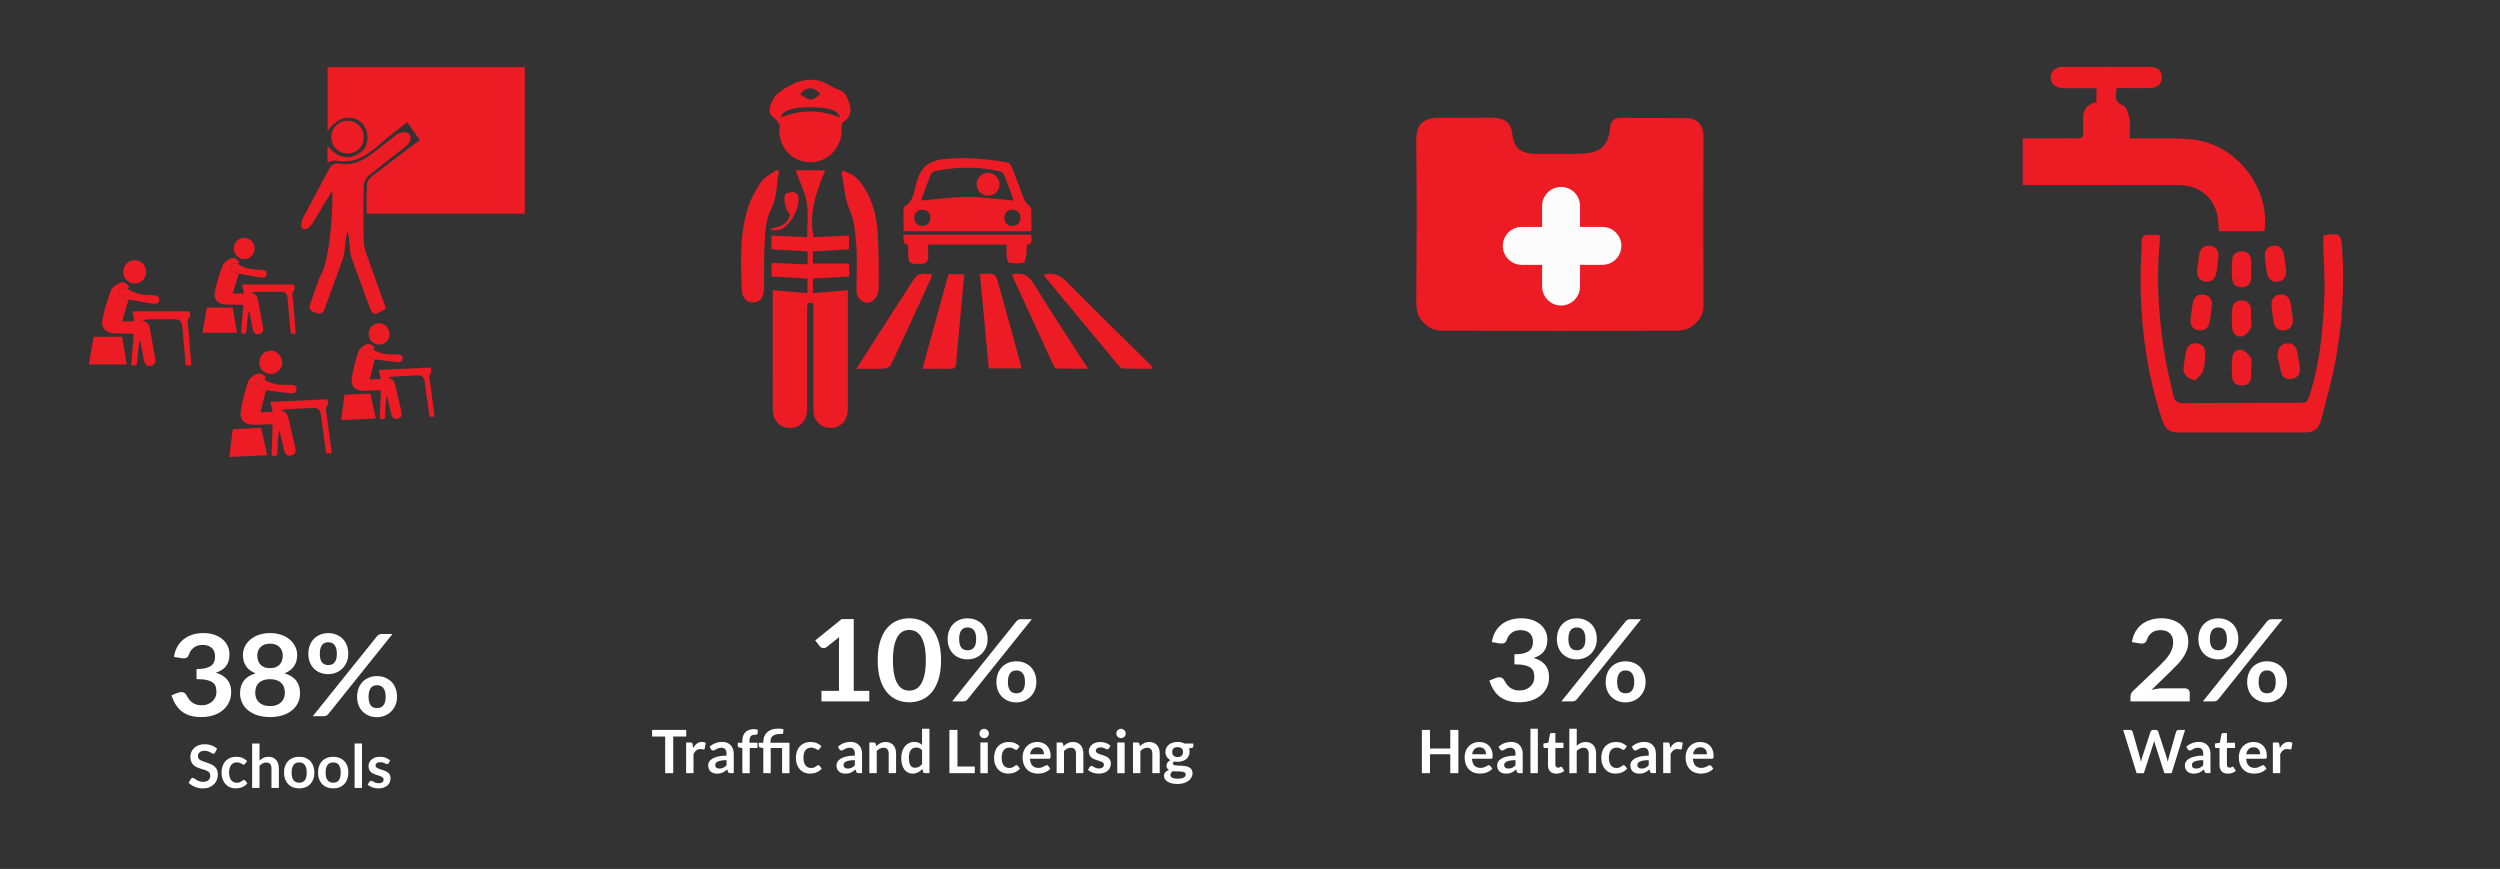 <?xml version="1.0" encoding="utf-8"?>
<!-- Generator: Adobe Illustrator 16.0.0, SVG Export Plug-In . SVG Version: 6.00 Build 0)  -->
<!DOCTYPE svg PUBLIC "-//W3C//DTD SVG 1.1//EN" "http://www.w3.org/Graphics/SVG/1.1/DTD/svg11.dtd">
<svg version="1.1" id="Layer_1" xmlns="http://www.w3.org/2000/svg" xmlns:xlink="http://www.w3.org/1999/xlink" x="0px" y="0px"
	 width="721px" height="250.601px" viewBox="0 0 721 250.601" enable-background="new 0 0 721 250.601" xml:space="preserve">
<rect x="0" y="0" width="721" height="250.601" fill="#333333" stroke="none"/>
<g>
	<path fill="#FFFFFF" d="M236.91,199.245h5.05v-13.816c0-0.535,0.017-1.098,0.052-1.688l-3.585,2.852
		c-0.149,0.121-0.302,0.202-0.457,0.246c-0.155,0.043-0.308,0.065-0.457,0.065c-0.23,0-0.439-0.046-0.629-0.139
		s-0.331-0.2-0.422-0.32l-1.344-1.754l7.601-6.146h3.499v20.7h4.481v3.032H236.91V199.245z"/>
	<path fill="#FFFFFF" d="M271.396,190.428c0,2.065-0.232,3.859-0.698,5.384s-1.109,2.784-1.93,3.778
		c-0.822,0.995-1.792,1.735-2.913,2.221c-1.12,0.486-2.33,0.729-3.628,0.729s-2.502-0.243-3.61-0.729
		c-1.109-0.486-2.071-1.226-2.887-2.221c-0.816-0.994-1.454-2.253-1.913-3.778c-0.46-1.524-0.689-3.319-0.689-5.384
		c0-2.076,0.229-3.874,0.689-5.393c0.459-1.519,1.097-2.775,1.913-3.77c0.815-0.994,1.778-1.734,2.887-2.221
		c1.108-0.486,2.312-0.729,3.61-0.729s2.508,0.243,3.628,0.729c1.121,0.486,2.091,1.227,2.913,2.221
		c0.821,0.995,1.465,2.251,1.93,3.77C271.163,186.554,271.396,188.352,271.396,190.428z M267.001,190.428
		c0-1.715-0.132-3.136-0.396-4.262c-0.265-1.125-0.618-2.021-1.06-2.688c-0.442-0.666-0.951-1.133-1.525-1.401
		s-1.172-0.402-1.792-0.402c-0.609,0-1.198,0.134-1.766,0.402c-0.569,0.268-1.072,0.735-1.508,1.401
		c-0.437,0.667-0.784,1.563-1.042,2.688c-0.259,1.125-0.388,2.546-0.388,4.262s0.129,3.136,0.388,4.261
		c0.258,1.125,0.606,2.021,1.042,2.688s0.939,1.134,1.508,1.401c0.568,0.268,1.157,0.401,1.766,0.401
		c0.621,0,1.218-0.134,1.792-0.401s1.083-0.735,1.525-1.401s0.795-1.562,1.06-2.688
		C266.869,193.563,267.001,192.143,267.001,190.428z"/>
	<path fill="#FFFFFF" d="M284.821,184.314c0,0.896-0.158,1.705-0.474,2.426c-0.316,0.721-0.739,1.336-1.267,1.844
		c-0.528,0.508-1.143,0.899-1.844,1.172c-0.701,0.273-1.431,0.41-2.189,0.41c-0.827,0-1.592-0.137-2.292-0.41
		c-0.701-0.273-1.307-0.664-1.818-1.172c-0.512-0.508-0.911-1.123-1.198-1.844c-0.288-0.721-0.431-1.53-0.431-2.426
		c0-0.917,0.144-1.748,0.431-2.491c0.287-0.743,0.686-1.371,1.198-1.885c0.511-0.513,1.117-0.91,1.818-1.188
		c0.701-0.279,1.465-0.418,2.292-0.418s1.594,0.139,2.301,0.418c0.707,0.278,1.318,0.675,1.835,1.188
		c0.517,0.514,0.919,1.142,1.207,1.885C284.677,182.566,284.821,183.396,284.821,184.314z M293.111,179.217
		c0.138-0.164,0.31-0.312,0.517-0.442c0.207-0.131,0.494-0.197,0.862-0.197h3.085l-18.51,23.093
		c-0.138,0.175-0.313,0.32-0.525,0.435c-0.213,0.115-0.468,0.172-0.767,0.172h-3.171L293.111,179.217z M281.529,184.314
		c0-0.633-0.063-1.164-0.19-1.59c-0.126-0.426-0.301-0.77-0.525-1.032s-0.489-0.451-0.793-0.565
		c-0.305-0.115-0.629-0.172-0.974-0.172s-0.667,0.058-0.965,0.172s-0.557,0.303-0.775,0.565s-0.388,0.606-0.508,1.032
		c-0.121,0.426-0.181,0.957-0.181,1.59c0,0.612,0.061,1.123,0.181,1.533s0.29,0.74,0.508,0.992s0.477,0.432,0.775,0.541
		c0.299,0.109,0.621,0.164,0.965,0.164s0.669-0.055,0.974-0.164c0.304-0.109,0.569-0.289,0.793-0.541s0.399-0.582,0.525-0.992
		S281.529,184.926,281.529,184.314z M298.884,196.705c0,0.896-0.158,1.705-0.474,2.426c-0.316,0.721-0.739,1.336-1.267,1.844
		c-0.528,0.508-1.143,0.902-1.844,1.18c-0.701,0.279-1.431,0.418-2.189,0.418c-0.827,0-1.592-0.139-2.292-0.418
		c-0.701-0.278-1.307-0.672-1.818-1.18c-0.512-0.508-0.911-1.123-1.198-1.844c-0.288-0.721-0.431-1.529-0.431-2.426
		c0-0.917,0.144-1.748,0.431-2.491c0.287-0.743,0.686-1.371,1.198-1.885c0.511-0.513,1.117-0.91,1.818-1.188
		c0.701-0.279,1.465-0.418,2.292-0.418s1.594,0.139,2.301,0.418c0.707,0.278,1.318,0.675,1.835,1.188
		c0.517,0.514,0.919,1.142,1.207,1.885C298.741,194.957,298.884,195.787,298.884,196.705z M295.61,196.705
		c0-0.633-0.066-1.164-0.198-1.589c-0.132-0.426-0.31-0.771-0.534-1.033s-0.489-0.451-0.793-0.565
		c-0.305-0.115-0.629-0.172-0.974-0.172s-0.667,0.058-0.965,0.172s-0.554,0.303-0.767,0.565c-0.213,0.262-0.382,0.606-0.509,1.033
		c-0.126,0.426-0.189,0.956-0.189,1.589c0,0.612,0.063,1.126,0.189,1.541s0.296,0.749,0.509,1c0.212,0.251,0.468,0.432,0.767,0.541
		c0.299,0.109,0.621,0.164,0.965,0.164s0.669-0.055,0.974-0.164c0.304-0.109,0.569-0.29,0.793-0.541
		c0.224-0.251,0.402-0.584,0.534-1C295.543,197.831,295.61,197.317,295.61,196.705z"/>
	<path fill="#FFFFFF" d="M197.907,210.507v1.907h-3.752v10.567h-2.32v-10.567h-3.77v-1.907H197.907z"/>
	<path fill="#FFFFFF" d="M197.881,222.98v-8.851h1.251c0.218,0,0.371,0.041,0.457,0.121s0.144,0.218,0.172,0.414l0.129,1.069
		c0.316-0.546,0.687-0.978,1.113-1.294c0.426-0.316,0.903-0.474,1.432-0.474c0.437,0,0.799,0.101,1.087,0.302l-0.276,1.596
		c-0.017,0.104-0.055,0.177-0.112,0.22c-0.058,0.043-0.135,0.064-0.233,0.064c-0.086,0-0.204-0.02-0.354-0.06
		c-0.149-0.041-0.348-0.061-0.595-0.061c-0.443,0-0.822,0.122-1.139,0.367c-0.316,0.244-0.583,0.603-0.802,1.074v5.512H197.881z"/>
	<path fill="#FFFFFF" d="M211.614,222.98h-0.958c-0.202,0-0.36-0.03-0.475-0.09c-0.115-0.061-0.201-0.183-0.259-0.367l-0.19-0.63
		c-0.224,0.201-0.444,0.378-0.66,0.531s-0.438,0.28-0.668,0.384s-0.475,0.181-0.733,0.233s-0.546,0.078-0.862,0.078
		c-0.374,0-0.719-0.051-1.035-0.151c-0.316-0.101-0.588-0.252-0.815-0.455c-0.227-0.202-0.404-0.453-0.53-0.753
		c-0.127-0.3-0.19-0.649-0.19-1.047c0-0.334,0.087-0.665,0.263-0.991c0.175-0.326,0.467-0.62,0.875-0.882
		c0.408-0.263,0.952-0.48,1.63-0.654c0.678-0.173,1.521-0.26,2.527-0.26v-0.521c0-0.597-0.125-1.039-0.375-1.325
		c-0.25-0.287-0.614-0.43-1.091-0.43c-0.345,0-0.633,0.04-0.863,0.121s-0.43,0.171-0.6,0.271c-0.169,0.101-0.326,0.191-0.47,0.272
		c-0.144,0.081-0.302,0.121-0.475,0.121c-0.144,0-0.268-0.037-0.371-0.112c-0.104-0.074-0.187-0.167-0.25-0.276l-0.388-0.681
		c1.018-0.932,2.246-1.397,3.683-1.397c0.518,0,0.979,0.084,1.385,0.254c0.405,0.169,0.749,0.405,1.031,0.707
		c0.282,0.302,0.496,0.663,0.643,1.083c0.146,0.419,0.22,0.879,0.22,1.38V222.98z M207.474,221.652c0.218,0,0.419-0.02,0.604-0.059
		c0.184-0.04,0.358-0.099,0.522-0.179c0.164-0.079,0.322-0.177,0.475-0.292c0.152-0.116,0.306-0.253,0.461-0.412v-1.481
		c-0.621,0-1.14,0.039-1.557,0.117s-0.752,0.178-1.005,0.3s-0.433,0.264-0.539,0.426s-0.16,0.339-0.16,0.53
		c0,0.377,0.111,0.646,0.332,0.808C206.828,221.571,207.117,221.652,207.474,221.652z"/>
	<path fill="#FFFFFF" d="M214.09,222.98v-7.246l-0.768-0.121c-0.167-0.029-0.301-0.086-0.401-0.172
		c-0.101-0.086-0.151-0.207-0.151-0.362v-0.872h1.32v-0.655c0-0.506,0.076-0.96,0.229-1.363c0.152-0.402,0.371-0.745,0.656-1.026
		s0.631-0.498,1.04-0.647c0.408-0.149,0.868-0.224,1.38-0.224c0.409,0,0.788,0.055,1.139,0.164l-0.043,1.07
		c-0.012,0.167-0.089,0.271-0.233,0.311s-0.311,0.061-0.5,0.061c-0.253,0-0.479,0.027-0.677,0.082
		c-0.199,0.055-0.367,0.15-0.505,0.285c-0.138,0.135-0.243,0.313-0.315,0.535c-0.072,0.221-0.107,0.496-0.107,0.824v0.586h2.303
		v1.519h-2.234v7.254H214.09z"/>
	<path fill="#FFFFFF" d="M220.137,222.98v-7.246l-0.768-0.121c-0.167-0.029-0.301-0.086-0.401-0.172
		c-0.101-0.086-0.151-0.207-0.151-0.362v-0.872h1.32v-0.285c0-0.541,0.089-1.042,0.268-1.505c0.178-0.462,0.449-0.864,0.811-1.203
		s0.819-0.605,1.371-0.798c0.552-0.193,1.205-0.289,1.958-0.289c0.241,0,0.489,0.013,0.742,0.039s0.472,0.068,0.656,0.125
		l-0.069,1.104c-0.011,0.132-0.083,0.211-0.215,0.237c-0.132,0.026-0.296,0.039-0.492,0.039c-0.558,0-1.025,0.049-1.402,0.147
		c-0.377,0.098-0.682,0.243-0.915,0.436c-0.233,0.192-0.399,0.434-0.5,0.725c-0.101,0.291-0.151,0.628-0.151,1.014v0.215h5.486
		v8.773h-2.13v-7.254h-3.287v7.254H220.137z"/>
	<path fill="#FFFFFF" d="M236.345,216.002c-0.063,0.081-0.125,0.144-0.185,0.189c-0.061,0.046-0.148,0.069-0.263,0.069
		c-0.109,0-0.216-0.033-0.319-0.099c-0.104-0.066-0.227-0.141-0.371-0.225c-0.144-0.083-0.314-0.158-0.513-0.224
		c-0.198-0.066-0.444-0.099-0.737-0.099c-0.374,0-0.702,0.067-0.983,0.203s-0.516,0.329-0.703,0.582
		c-0.187,0.253-0.327,0.56-0.418,0.919s-0.138,0.767-0.138,1.221c0,0.472,0.05,0.891,0.151,1.259s0.246,0.677,0.436,0.927
		c0.19,0.25,0.419,0.44,0.69,0.569s0.575,0.194,0.915,0.194s0.614-0.042,0.824-0.125c0.21-0.083,0.387-0.176,0.53-0.276
		c0.144-0.101,0.269-0.192,0.375-0.276s0.226-0.125,0.358-0.125c0.172,0,0.302,0.066,0.388,0.198l0.612,0.776
		c-0.236,0.276-0.492,0.508-0.768,0.694c-0.276,0.187-0.562,0.336-0.858,0.449s-0.603,0.191-0.918,0.237
		c-0.316,0.046-0.63,0.069-0.94,0.069c-0.546,0-1.061-0.102-1.544-0.306s-0.904-0.502-1.264-0.893
		c-0.359-0.391-0.644-0.87-0.854-1.436s-0.315-1.212-0.315-1.937c0-0.65,0.093-1.252,0.28-1.807
		c0.187-0.555,0.461-1.035,0.824-1.441c0.362-0.405,0.811-0.723,1.346-0.953c0.535-0.23,1.15-0.345,1.846-0.345
		c0.661,0,1.241,0.106,1.738,0.319c0.497,0.213,0.944,0.518,1.341,0.915L236.345,216.002z"/>
	<path fill="#FFFFFF" d="M248.62,222.98h-0.958c-0.202,0-0.36-0.03-0.475-0.09c-0.115-0.061-0.201-0.183-0.259-0.367l-0.19-0.63
		c-0.224,0.201-0.444,0.378-0.66,0.531s-0.438,0.28-0.668,0.384s-0.475,0.181-0.733,0.233s-0.546,0.078-0.862,0.078
		c-0.374,0-0.719-0.051-1.035-0.151c-0.316-0.101-0.588-0.252-0.815-0.455c-0.227-0.202-0.404-0.453-0.53-0.753
		c-0.127-0.3-0.19-0.649-0.19-1.047c0-0.334,0.087-0.665,0.263-0.991c0.175-0.326,0.467-0.62,0.875-0.882
		c0.408-0.263,0.952-0.48,1.63-0.654c0.678-0.173,1.521-0.26,2.527-0.26v-0.521c0-0.597-0.125-1.039-0.375-1.325
		c-0.25-0.287-0.614-0.43-1.091-0.43c-0.345,0-0.633,0.04-0.863,0.121s-0.43,0.171-0.6,0.271c-0.169,0.101-0.326,0.191-0.47,0.272
		c-0.144,0.081-0.302,0.121-0.475,0.121c-0.144,0-0.268-0.037-0.371-0.112c-0.104-0.074-0.187-0.167-0.25-0.276l-0.388-0.681
		c1.018-0.932,2.246-1.397,3.683-1.397c0.518,0,0.979,0.084,1.385,0.254c0.405,0.169,0.749,0.405,1.031,0.707
		c0.282,0.302,0.496,0.663,0.643,1.083c0.146,0.419,0.22,0.879,0.22,1.38V222.98z M244.479,221.652c0.218,0,0.419-0.02,0.604-0.059
		c0.184-0.04,0.358-0.099,0.522-0.179c0.164-0.079,0.322-0.177,0.475-0.292c0.152-0.116,0.306-0.253,0.461-0.412v-1.481
		c-0.621,0-1.14,0.039-1.557,0.117s-0.752,0.178-1.005,0.3s-0.433,0.264-0.539,0.426s-0.16,0.339-0.16,0.53
		c0,0.377,0.111,0.646,0.332,0.808C243.834,221.571,244.123,221.652,244.479,221.652z"/>
	<path fill="#FFFFFF" d="M250.716,222.98v-8.851h1.303c0.276,0,0.457,0.129,0.543,0.388l0.146,0.699
		c0.178-0.184,0.367-0.351,0.565-0.5c0.198-0.15,0.408-0.279,0.63-0.388c0.221-0.109,0.458-0.193,0.711-0.25
		c0.253-0.057,0.529-0.086,0.828-0.086c0.483,0,0.912,0.082,1.285,0.246c0.374,0.164,0.686,0.394,0.936,0.69
		c0.25,0.296,0.44,0.65,0.569,1.061c0.129,0.412,0.194,0.864,0.194,1.359v5.633h-2.131v-5.633c0-0.541-0.125-0.959-0.375-1.255
		c-0.25-0.296-0.625-0.444-1.126-0.444c-0.368,0-0.713,0.083-1.035,0.25s-0.627,0.394-0.914,0.681v6.401H250.716z"/>
	<path fill="#FFFFFF" d="M266.751,222.98c-0.276,0-0.457-0.129-0.543-0.388l-0.172-0.854c-0.184,0.207-0.377,0.394-0.578,0.561
		c-0.201,0.167-0.418,0.311-0.651,0.432c-0.233,0.121-0.483,0.214-0.75,0.28c-0.267,0.066-0.556,0.099-0.867,0.099
		c-0.483,0-0.926-0.101-1.329-0.302s-0.749-0.493-1.04-0.875c-0.29-0.383-0.515-0.855-0.673-1.419
		c-0.158-0.563-0.237-1.208-0.237-1.932c0-0.656,0.089-1.265,0.267-1.829s0.434-1.052,0.768-1.466
		c0.333-0.414,0.733-0.738,1.199-0.971s0.989-0.349,1.57-0.349c0.495,0,0.917,0.079,1.268,0.237c0.351,0.158,0.665,0.37,0.94,0.634
		v-4.675h2.131v12.818H266.751z M263.914,221.419c0.443,0,0.819-0.092,1.13-0.276s0.604-0.446,0.88-0.785v-3.968
		c-0.242-0.293-0.504-0.5-0.789-0.621s-0.591-0.181-0.919-0.181c-0.322,0-0.614,0.061-0.875,0.181s-0.483,0.303-0.664,0.548
		c-0.181,0.244-0.321,0.555-0.418,0.932c-0.098,0.376-0.146,0.821-0.146,1.333c0,0.518,0.042,0.956,0.125,1.315
		c0.083,0.359,0.203,0.653,0.358,0.88c0.155,0.228,0.345,0.391,0.569,0.492S263.637,221.419,263.914,221.419z"/>
	<path fill="#FFFFFF" d="M276.128,221.065h4.994v1.915h-7.315v-12.474h2.321V221.065z"/>
	<path fill="#FFFFFF" d="M285.194,211.551c0,0.184-0.038,0.356-0.112,0.518s-0.174,0.302-0.297,0.423
		c-0.124,0.121-0.269,0.217-0.436,0.289c-0.167,0.072-0.345,0.108-0.535,0.108c-0.184,0-0.358-0.036-0.522-0.108
		c-0.164-0.072-0.306-0.168-0.427-0.289c-0.121-0.121-0.217-0.262-0.289-0.423s-0.108-0.333-0.108-0.518
		c0-0.19,0.036-0.368,0.108-0.535c0.072-0.167,0.168-0.311,0.289-0.432c0.121-0.121,0.263-0.217,0.427-0.289
		c0.164-0.072,0.338-0.107,0.522-0.107c0.19,0,0.368,0.036,0.535,0.107c0.167,0.072,0.312,0.168,0.436,0.289
		c0.124,0.121,0.223,0.265,0.297,0.432C285.157,211.183,285.194,211.361,285.194,211.551z M284.875,214.13v8.851h-2.13v-8.851
		H284.875z"/>
	<path fill="#FFFFFF" d="M293.501,216.002c-0.063,0.081-0.125,0.144-0.185,0.189c-0.061,0.046-0.148,0.069-0.263,0.069
		c-0.109,0-0.216-0.033-0.319-0.099c-0.104-0.066-0.227-0.141-0.371-0.225c-0.144-0.083-0.314-0.158-0.513-0.224
		c-0.198-0.066-0.444-0.099-0.737-0.099c-0.374,0-0.702,0.067-0.983,0.203s-0.516,0.329-0.703,0.582
		c-0.187,0.253-0.327,0.56-0.418,0.919s-0.138,0.767-0.138,1.221c0,0.472,0.05,0.891,0.151,1.259s0.246,0.677,0.436,0.927
		c0.19,0.25,0.419,0.44,0.69,0.569s0.575,0.194,0.915,0.194s0.614-0.042,0.824-0.125c0.21-0.083,0.387-0.176,0.53-0.276
		c0.144-0.101,0.269-0.192,0.375-0.276s0.226-0.125,0.358-0.125c0.172,0,0.302,0.066,0.388,0.198l0.612,0.776
		c-0.236,0.276-0.492,0.508-0.768,0.694c-0.276,0.187-0.562,0.336-0.858,0.449s-0.603,0.191-0.918,0.237
		c-0.316,0.046-0.63,0.069-0.94,0.069c-0.546,0-1.061-0.102-1.544-0.306s-0.904-0.502-1.264-0.893
		c-0.359-0.391-0.644-0.87-0.854-1.436s-0.315-1.212-0.315-1.937c0-0.65,0.093-1.252,0.28-1.807
		c0.187-0.555,0.461-1.035,0.824-1.441c0.362-0.405,0.811-0.723,1.346-0.953c0.535-0.23,1.15-0.345,1.846-0.345
		c0.661,0,1.241,0.106,1.738,0.319c0.497,0.213,0.944,0.518,1.341,0.915L293.501,216.002z"/>
	<path fill="#FFFFFF" d="M299.168,213.992c0.558,0,1.071,0.089,1.54,0.267s0.873,0.438,1.212,0.781s0.604,0.762,0.793,1.259
		c0.19,0.498,0.285,1.065,0.285,1.704c0,0.161-0.007,0.295-0.021,0.401s-0.04,0.19-0.078,0.25c-0.038,0.061-0.088,0.104-0.151,0.129
		c-0.063,0.026-0.144,0.039-0.242,0.039h-5.469c0.063,0.909,0.308,1.576,0.733,2.001c0.425,0.426,0.989,0.639,1.69,0.639
		c0.345,0,0.643-0.041,0.893-0.121c0.25-0.08,0.468-0.169,0.655-0.267s0.351-0.187,0.492-0.268s0.277-0.121,0.41-0.121
		c0.086,0,0.161,0.017,0.225,0.052c0.063,0.034,0.118,0.083,0.164,0.146l0.621,0.776c-0.236,0.276-0.5,0.508-0.793,0.694
		c-0.293,0.187-0.6,0.336-0.918,0.449c-0.319,0.112-0.645,0.191-0.975,0.237c-0.331,0.046-0.651,0.069-0.962,0.069
		c-0.615,0-1.188-0.102-1.716-0.306c-0.529-0.204-0.989-0.506-1.38-0.906s-0.699-0.894-0.923-1.484
		c-0.224-0.589-0.336-1.272-0.336-2.049c0-0.604,0.098-1.171,0.293-1.704c0.195-0.532,0.476-0.995,0.841-1.389
		s0.811-0.706,1.337-0.936C297.913,214.107,298.507,213.992,299.168,213.992z M299.211,215.519c-0.621,0-1.107,0.175-1.458,0.526
		c-0.351,0.351-0.575,0.849-0.673,1.492h4.002c0-0.276-0.037-0.536-0.112-0.78c-0.075-0.245-0.19-0.458-0.345-0.643
		s-0.351-0.33-0.586-0.436C299.804,215.572,299.527,215.519,299.211,215.519z"/>
	<path fill="#FFFFFF" d="M304.732,222.98v-8.851h1.303c0.276,0,0.457,0.129,0.543,0.388l0.146,0.699
		c0.178-0.184,0.367-0.351,0.565-0.5c0.198-0.15,0.408-0.279,0.63-0.388c0.221-0.109,0.458-0.193,0.711-0.25
		c0.253-0.057,0.529-0.086,0.828-0.086c0.483,0,0.912,0.082,1.285,0.246c0.374,0.164,0.686,0.394,0.936,0.69
		c0.25,0.296,0.44,0.65,0.569,1.061c0.129,0.412,0.194,0.864,0.194,1.359v5.633h-2.131v-5.633c0-0.541-0.125-0.959-0.375-1.255
		c-0.25-0.296-0.625-0.444-1.126-0.444c-0.368,0-0.713,0.083-1.035,0.25s-0.627,0.394-0.914,0.681v6.401H304.732z"/>
	<path fill="#FFFFFF" d="M319.793,215.855c-0.058,0.092-0.118,0.157-0.181,0.194c-0.063,0.038-0.144,0.056-0.242,0.056
		c-0.104,0-0.214-0.029-0.332-0.086c-0.118-0.057-0.254-0.122-0.41-0.194s-0.332-0.137-0.531-0.194
		c-0.198-0.057-0.433-0.086-0.703-0.086c-0.419,0-0.75,0.089-0.992,0.267s-0.362,0.411-0.362,0.699c0,0.19,0.062,0.35,0.186,0.479
		c0.124,0.129,0.287,0.243,0.492,0.34c0.204,0.098,0.436,0.186,0.694,0.263s0.523,0.163,0.793,0.254
		c0.271,0.092,0.535,0.197,0.793,0.315c0.259,0.118,0.49,0.268,0.695,0.449c0.204,0.181,0.368,0.398,0.492,0.651
		c0.124,0.253,0.185,0.558,0.185,0.914c0,0.426-0.078,0.818-0.233,1.178s-0.382,0.67-0.681,0.932
		c-0.299,0.262-0.668,0.466-1.108,0.612s-0.945,0.22-1.514,0.22c-0.305,0-0.603-0.027-0.893-0.082
		c-0.291-0.055-0.569-0.131-0.837-0.229s-0.515-0.213-0.742-0.345c-0.228-0.132-0.427-0.276-0.6-0.431l0.492-0.811
		c0.063-0.098,0.138-0.172,0.224-0.224c0.086-0.052,0.196-0.078,0.328-0.078c0.132,0,0.257,0.037,0.375,0.112
		c0.118,0.075,0.254,0.155,0.41,0.242s0.338,0.167,0.548,0.242s0.476,0.112,0.798,0.112c0.253,0,0.47-0.03,0.651-0.09
		s0.331-0.14,0.449-0.237c0.118-0.098,0.204-0.211,0.259-0.341c0.054-0.129,0.082-0.263,0.082-0.401
		c0-0.207-0.062-0.377-0.185-0.509c-0.124-0.132-0.288-0.247-0.492-0.345c-0.205-0.098-0.438-0.186-0.699-0.263
		c-0.262-0.078-0.529-0.163-0.802-0.254c-0.273-0.092-0.541-0.2-0.802-0.324c-0.262-0.124-0.495-0.28-0.699-0.47
		c-0.204-0.189-0.368-0.422-0.492-0.699c-0.124-0.276-0.186-0.609-0.186-1c0-0.362,0.072-0.707,0.216-1.035
		c0.144-0.328,0.355-0.614,0.634-0.858c0.279-0.244,0.627-0.44,1.044-0.586c0.417-0.146,0.898-0.22,1.445-0.22
		c0.609,0,1.165,0.101,1.665,0.302c0.5,0.201,0.917,0.466,1.251,0.793L319.793,215.855z"/>
	<path fill="#FFFFFF" d="M324.667,211.551c0,0.184-0.038,0.356-0.112,0.518s-0.174,0.302-0.297,0.423
		c-0.124,0.121-0.269,0.217-0.436,0.289c-0.167,0.072-0.345,0.108-0.535,0.108c-0.184,0-0.358-0.036-0.522-0.108
		c-0.164-0.072-0.306-0.168-0.427-0.289c-0.121-0.121-0.217-0.262-0.289-0.423s-0.108-0.333-0.108-0.518
		c0-0.19,0.036-0.368,0.108-0.535c0.072-0.167,0.168-0.311,0.289-0.432c0.121-0.121,0.263-0.217,0.427-0.289
		c0.164-0.072,0.338-0.107,0.522-0.107c0.19,0,0.368,0.036,0.535,0.107c0.167,0.072,0.312,0.168,0.436,0.289
		c0.124,0.121,0.223,0.265,0.297,0.432C324.629,211.183,324.667,211.361,324.667,211.551z M324.347,214.13v8.851h-2.13v-8.851
		H324.347z"/>
	<path fill="#FFFFFF" d="M326.754,222.98v-8.851h1.303c0.276,0,0.457,0.129,0.543,0.388l0.146,0.699
		c0.178-0.184,0.367-0.351,0.565-0.5c0.198-0.15,0.408-0.279,0.63-0.388c0.221-0.109,0.458-0.193,0.711-0.25
		c0.253-0.057,0.529-0.086,0.828-0.086c0.483,0,0.912,0.082,1.285,0.246c0.374,0.164,0.686,0.394,0.936,0.69
		c0.25,0.296,0.44,0.65,0.569,1.061c0.129,0.412,0.194,0.864,0.194,1.359v5.633h-2.131v-5.633c0-0.541-0.125-0.959-0.375-1.255
		c-0.25-0.296-0.625-0.444-1.126-0.444c-0.368,0-0.713,0.083-1.035,0.25s-0.627,0.394-0.914,0.681v6.401H326.754z"/>
	<path fill="#FFFFFF" d="M339.624,213.975c0.38,0,0.736,0.039,1.07,0.117s0.638,0.191,0.915,0.341h2.544v0.793
		c0,0.132-0.034,0.236-0.104,0.311c-0.069,0.075-0.187,0.126-0.354,0.155l-0.793,0.146c0.057,0.15,0.102,0.308,0.133,0.475
		c0.032,0.167,0.048,0.342,0.048,0.526c0,0.438-0.088,0.833-0.263,1.187c-0.176,0.354-0.417,0.654-0.725,0.901
		s-0.673,0.438-1.096,0.574c-0.422,0.135-0.881,0.203-1.376,0.203c-0.333,0-0.658-0.032-0.975-0.095
		c-0.276,0.168-0.414,0.356-0.414,0.565c0,0.18,0.082,0.312,0.246,0.396c0.164,0.084,0.379,0.143,0.647,0.178
		c0.267,0.035,0.57,0.052,0.91,0.052s0.688,0.015,1.044,0.043s0.705,0.08,1.044,0.151c0.339,0.072,0.643,0.186,0.91,0.342
		c0.268,0.156,0.483,0.368,0.647,0.636c0.164,0.269,0.246,0.613,0.246,1.034c0,0.393-0.096,0.773-0.289,1.143
		c-0.193,0.369-0.472,0.698-0.836,0.986c-0.366,0.289-0.812,0.521-1.342,0.697c-0.529,0.176-1.133,0.264-1.812,0.264
		c-0.672,0-1.256-0.065-1.751-0.194s-0.904-0.302-1.229-0.518c-0.325-0.216-0.568-0.464-0.729-0.746s-0.242-0.575-0.242-0.88
		c0-0.414,0.126-0.762,0.38-1.044c0.253-0.282,0.604-0.506,1.052-0.673c-0.219-0.121-0.394-0.282-0.526-0.483
		s-0.198-0.463-0.198-0.785c0-0.132,0.023-0.269,0.069-0.41c0.046-0.141,0.117-0.28,0.211-0.418
		c0.095-0.138,0.214-0.269,0.358-0.392c0.144-0.124,0.313-0.234,0.509-0.333c-0.449-0.241-0.801-0.563-1.057-0.966
		s-0.384-0.874-0.384-1.415c0-0.437,0.088-0.832,0.263-1.186c0.175-0.354,0.42-0.655,0.733-0.906
		c0.313-0.25,0.684-0.441,1.113-0.573C338.651,214.041,339.118,213.975,339.624,213.975z M341.962,223.352
		c0-0.176-0.052-0.32-0.155-0.432c-0.104-0.111-0.245-0.198-0.423-0.26c-0.178-0.062-0.387-0.107-0.625-0.136
		c-0.239-0.03-0.492-0.044-0.759-0.044s-0.543,0-0.828,0s-0.56-0.031-0.824-0.095c-0.242,0.132-0.436,0.289-0.583,0.47
		c-0.146,0.181-0.22,0.39-0.22,0.625c0,0.155,0.039,0.3,0.116,0.436c0.078,0.135,0.202,0.251,0.371,0.349s0.39,0.174,0.66,0.229
		c0.27,0.055,0.601,0.082,0.992,0.082c0.397,0,0.739-0.031,1.026-0.092s0.525-0.147,0.712-0.255c0.187-0.109,0.323-0.238,0.41-0.388
		S341.962,223.528,341.962,223.352z M339.624,218.339c0.265,0,0.495-0.036,0.69-0.107c0.195-0.072,0.358-0.171,0.487-0.298
		s0.227-0.279,0.293-0.457c0.066-0.178,0.099-0.374,0.099-0.587c0-0.437-0.131-0.783-0.393-1.039s-0.654-0.384-1.178-0.384
		c-0.523,0-0.916,0.128-1.177,0.384s-0.393,0.603-0.393,1.039c0,0.207,0.033,0.4,0.099,0.578c0.066,0.178,0.164,0.332,0.293,0.461
		s0.293,0.23,0.492,0.302C339.137,218.304,339.365,218.339,339.624,218.339z"/>
</g>
<g>
	<g>
		<path fill-rule="evenodd" clip-rule="evenodd" fill="#ED1C24" d="M222.507,71.897c0-1.422,0-2.572,0-3.967
			c3.472,0.162,6.859,0.329,10.268,0.495c0-3.469,0.429-6.81-0.114-9.984c-0.535-3.139-2.046-6.098-3.195-9.312
			c2.832,0,5.456,0,8.517,0c-2.502,6.16-4.852,12.279-3.344,19.284c3.243-0.16,6.642-0.32,10.211-0.489c0,1.281,0,2.471,0,3.964
			c-3.368,0.195-6.823,0.397-10.417,0.615c0,1.154,0,2.285,0,3.498c3.467,0,6.916,0,10.476,0c0,1.104,0,2.249,0,3.723
			c-3.42,0.195-6.875,0.4-10.472,0.609c0,1.288,0,2.552,0,4.198c3.295-0.273,6.546-0.548,10.085-0.838c0,1.085,0,2.158,0,3.23
			c0,10.043,0,20.082-0.003,30.131c0,0.577,0.013,1.167-0.052,1.747c-0.294,2.819-2.33,4.668-5.049,4.609
			c-2.688-0.056-4.764-2.03-4.801-4.856c-0.08-5.772-0.026-11.556-0.026-17.328c0-4.534,0-9.068,0-13.654
			c-1.752-0.792-1.822,0.241-1.822,1.479c0.014,9.603,0.017,19.199,0.003,28.809c-0.003,3.227-1.753,5.342-4.506,5.538
			c-3.191,0.228-5.373-1.937-5.39-5.454c-0.021-8.696-0.003-17.396-0.003-26.093c0-2.712,0-5.423,0-8.172
			c3.403,0.304,6.608,0.584,10.001,0.884c0-1.526,0-2.826,0-4.244c-3.437-0.188-6.838-0.374-10.337-0.563c0-1.392,0-2.585,0-3.977
			c3.482,0.166,6.877,0.316,10.39,0.482c0-1.365,0-2.504,0-3.759C229.487,72.297,226.082,72.108,222.507,71.897z"/>
		<path fill-rule="evenodd" clip-rule="evenodd" fill="#ED1C24" d="M297.447,66.705c-12.434,0-24.541,0-36.862,0
			c0-2.23-0.006-4.358,0.003-6.48c0-0.189,0.007-0.488,0.124-0.551c2.778-1.493,2.912-4.537,3.589-6.969
			c1.223-4.401,3.379-6.383,8.177-6.852c6.123-0.596,12.026-0.045,17.974,0.965c0.524,0.087,1.131,0.802,1.353,1.366
			c1.255,3.126,2.363,6.307,3.611,9.436c0.26,0.655,0.904,1.145,1.353,1.728c0.248,0.326,0.635,0.681,0.647,1.03
			C297.476,62.434,297.447,64.504,297.447,66.705z M292.386,57.844c-0.979-2.617-1.872-5.107-2.869-7.552
			c-0.167-0.421-0.784-0.821-1.253-0.923c-6.154-1.346-12.325-1.366-18.482-0.026c-0.46,0.098-1.107,0.353-1.245,0.701
			c-1.021,2.546-1.948,5.137-2.934,7.794c4.624-0.389,8.993-1.05,13.359-1.05C283.339,56.789,287.711,57.45,292.386,57.844z
			 M292.026,60.44c-1.462,0.14-2.365,0.941-2.376,2.349c-0.013,1.425,0.887,2.351,2.315,2.351c1.413,0,2.321-0.869,2.334-2.324
			C294.321,61.349,293.394,60.625,292.026,60.44z M263.652,62.656c0.051,1.525,0.846,2.422,2.259,2.471
			c1.407,0.059,2.352-0.805,2.409-2.233c0.055-1.438-0.818-2.35-2.241-2.408C264.659,60.433,263.818,61.267,263.652,62.656z"/>
		<path fill-rule="evenodd" clip-rule="evenodd" fill="#ED1C24" d="M224.74,37.369c0.625-1.76-0.871-2.686-1.932-3.748
			c-0.926-0.92-1.092-1.695-0.695-3.041c0.893-2.973,2.837-4.414,5.532-5.832c4.248-2.229,8.079-2.483,12.07,0.146
			c1.447,0.951,3.455,0.864,4.396,2.846c1.316,2.807,2.19,5.31-0.979,7.514c-0.429,0.297-0.439,1.386-0.429,2.102
			c0.115,5.238-3.845,9.4-9.021,9.417C228.598,46.786,224.646,42.708,224.74,37.369z M242.25,33.92
			c-0.479-2.034-2.922-2.924-8.172-2.986c-5.534-0.065-8.424,0.891-8.964,2.986C230.8,31.557,236.468,31.525,242.25,33.92z
			 M230.749,27.169c2.983,2.063,3.432,2.051,5.87-0.065C234.758,24.94,232.65,24.835,230.749,27.169z"/>
		<path fill-rule="evenodd" clip-rule="evenodd" fill="#ED1C24" d="M242.865,49.243c2.887,0.616,4.77,2.409,6.246,4.675
			c2.552,3.907,3.652,8.354,3.967,12.881c0.397,5.558,0.385,11.146,0.327,16.709c-0.016,1.111-0.775,2.571-1.66,3.227
			c-2.065,1.52-4.71-0.267-4.721-3.018c-0.013-4.414,0.225-8.834-0.076-13.221c-0.231-3.329-0.563-6.862-1.865-9.864
			c-1.493-3.441-1.63-6.976-2.276-10.479C242.762,49.912,242.833,49.65,242.865,49.243z"/>
		<path fill-rule="evenodd" clip-rule="evenodd" fill="#ED1C24" d="M224.651,49.471c-0.746,3.575-0.468,7.262-2.253,10.767
			c-1.165,2.288-1.583,5.094-1.754,7.708c-0.328,4.975-0.318,9.968-0.294,14.952c0.02,2.649-0.932,4.23-3.045,4.312
			c-2.052,0.082-3.296-1.293-3.385-3.836c-0.276-7.653-0.599-15.35,1.598-22.787c0.837-2.853,2.293-5.633,3.968-8.104
			c1.027-1.513,3.013-2.376,4.567-3.537C224.251,49.122,224.451,49.294,224.651,49.471z"/>
		<path fill-rule="evenodd" clip-rule="evenodd" fill="#ED1C24" d="M300.984,79.194c2.868-0.749,4.794,0.193,6.71,2.136
			c7.872,7.982,15.899,15.809,23.882,23.685c0.314,0.31,0.674,0.57,0.858,1.313c-2.864,0-5.734,0.032-8.597-0.046
			c-0.408-0.007-0.897-0.457-1.209-0.831c-7.085-8.511-14.159-17.048-21.229-25.574C301.251,79.69,301.146,79.468,300.984,79.194z"
			/>
		<path fill-rule="evenodd" clip-rule="evenodd" fill="#ED1C24" d="M291.947,79.152c2.683-0.615,4.521-0.032,6.135,2.614
			c4.97,8.169,10.285,16.132,15.718,24.548c-3.241,0-6.163,0.033-9.075-0.039c-0.309-0.007-0.711-0.515-0.878-0.876
			c-3.998-8.619-7.962-17.25-11.923-25.879C291.877,79.423,291.934,79.276,291.947,79.152z"/>
		<path fill-rule="evenodd" clip-rule="evenodd" fill="#ED1C24" d="M246.969,106.347c4.644-7.246,9.046-14.107,13.449-20.973
			c0.697-1.092,1.409-2.171,2.111-3.266c2.15-3.345,2.15-3.345,6.275-3.021c-0.09,0.368-0.115,0.743-0.262,1.066
			c-3.807,8.294-7.596,16.591-11.489,24.847c-0.292,0.617-1.279,1.246-1.973,1.281C252.507,106.435,249.911,106.347,246.969,106.347
			z"/>
		<path fill-rule="evenodd" clip-rule="evenodd" fill="#ED1C24" d="M266.029,106.347c2.577-9.349,5.052-18.312,7.521-27.267
			c1.579,0,2.979,0,4.554,0c-0.53,5.724-1.044,11.324-1.559,16.921c-0.268,2.9-0.571,5.805-0.772,8.712
			c-0.072,1.214-0.489,1.702-1.756,1.66C271.437,106.282,268.848,106.347,266.029,106.347z"/>
		<path fill-rule="evenodd" clip-rule="evenodd" fill="#ED1C24" d="M294.568,106.247c-3.218,0-6.229,0-9.404,0
			c-0.852-9.072-1.69-18.052-2.554-27.267c1.401,0,2.566-0.114,3.691,0.055c0.443,0.072,1.012,0.707,1.155,1.19
			c1.188,4.032,2.296,8.091,3.409,12.142c1.16,4.225,2.326,8.455,3.479,12.683C294.431,105.356,294.465,105.671,294.568,106.247z"/>
		<path fill-rule="evenodd" clip-rule="evenodd" fill="#ED1C24" d="M297.435,67.698c-0.159,1.196,0.714,2.479-1.169,2.931
			c-0.273,0.069-0.093,1.688-0.254,2.565c-0.16,0.896-0.314,2.405-0.775,2.526c-1.312,0.345-2.772,0.231-4.153,0.059
			c-0.32-0.045-0.687-1.018-0.742-1.588c-0.121-1.157-0.035-2.331-0.035-3.647c-7.522,0-14.935,0-22.636,0
			c0,1.063-0.061,2.142,0.01,3.208c0.107,1.646-0.55,2.351-2.249,2.356c-3.318,0.02-3.48-0.102-3.537-3.442
			c-0.02-0.902,0.526-2.062-1.048-2.506c-0.301-0.086-0.223-1.506-0.337-2.462C272.879,67.698,285.03,67.698,297.435,67.698z"/>
		<path fill-rule="evenodd" clip-rule="evenodd" fill="#ED1C24" d="M222.409,65.85c2.582-0.392,4.922-1.104,5.428-4.101
			c-1.201-0.838-2.183-4.7-1.249-5.773c0.419-0.488,1.489-0.553,2.273-0.547c0.433,0,1.115,0.443,1.265,0.845
			c1.136,3.054-2.602,9.883-5.812,10.062c-0.589,0.029-1.184,0.089-1.771,0.131C222.499,66.264,222.453,66.055,222.409,65.85z"/>
		<path fill-rule="evenodd" clip-rule="evenodd" fill="#ED1C24" d="M285.006,49.835c1.806,0.017,3.302,1.595,3.258,3.423
			c-0.054,1.783-1.452,3.148-3.258,3.169c-1.891,0.013-3.363-1.419-3.354-3.271C281.658,51.315,283.183,49.809,285.006,49.835z"/>
	</g>
</g>
<g>
	<path fill="#FFFFFF" d="M58.663,182.581c1.149,0,2.186,0.155,3.111,0.467s1.715,0.743,2.37,1.295
		c0.655,0.552,1.158,1.199,1.508,1.942c0.35,0.744,0.525,1.546,0.525,2.41c0,0.754-0.089,1.417-0.267,1.991s-0.437,1.074-0.775,1.5
		c-0.339,0.426-0.753,0.787-1.241,1.082c-0.489,0.295-1.043,0.541-1.664,0.737c1.494,0.448,2.608,1.131,3.344,2.049
		c0.735,0.917,1.103,2.071,1.103,3.458c0,1.18-0.23,2.224-0.689,3.13c-0.459,0.907-1.08,1.669-1.861,2.287s-1.686,1.084-2.714,1.401
		c-1.028,0.316-2.117,0.475-3.266,0.475c-1.252,0-2.344-0.137-3.274-0.41s-1.741-0.677-2.43-1.213
		c-0.689-0.535-1.275-1.191-1.758-1.967c-0.482-0.775-0.896-1.672-1.241-2.688l1.878-0.737c0.321-0.131,0.649-0.197,0.982-0.197
		c0.298,0,0.566,0.06,0.801,0.18c0.235,0.121,0.417,0.295,0.543,0.524c0.207,0.383,0.434,0.76,0.681,1.131
		c0.247,0.372,0.543,0.703,0.888,0.992c0.345,0.29,0.75,0.524,1.215,0.705c0.465,0.18,1.02,0.27,1.663,0.27
		c0.724,0,1.356-0.112,1.896-0.336c0.54-0.224,0.991-0.516,1.353-0.877c0.362-0.36,0.632-0.762,0.81-1.205
		c0.178-0.442,0.267-0.887,0.267-1.335c0-0.568-0.063-1.084-0.19-1.549s-0.391-0.86-0.792-1.188c-0.402-0.328-0.98-0.584-1.732-0.77
		c-0.753-0.186-1.761-0.279-3.025-0.279v-2.901c1.045,0,1.913-0.087,2.603-0.262s1.238-0.418,1.646-0.729
		c0.408-0.312,0.692-0.686,0.853-1.123c0.161-0.437,0.241-0.918,0.241-1.442c0-1.125-0.322-1.975-0.965-2.548
		c-0.644-0.574-1.522-0.861-2.637-0.861c-1.011,0-1.85,0.254-2.516,0.762c-0.667,0.507-1.132,1.159-1.396,1.956
		c-0.138,0.415-0.328,0.713-0.569,0.893c-0.241,0.18-0.558,0.27-0.948,0.27c-0.184,0-0.379-0.016-0.586-0.048l-2.241-0.371
		c0.172-1.137,0.505-2.134,1-2.992s1.112-1.574,1.853-2.148c0.741-0.574,1.591-1.005,2.55-1.295
		C56.528,182.725,57.56,182.581,58.663,182.581z"/>
	<path fill="#FFFFFF" d="M77.879,206.804c-1.287,0-2.462-0.164-3.524-0.492c-1.063-0.328-1.974-0.792-2.732-1.393
		c-0.758-0.601-1.347-1.328-1.767-2.18c-0.419-0.853-0.629-1.803-0.629-2.852c0-1.398,0.362-2.581,1.086-3.548
		c0.724-0.967,1.85-1.685,3.378-2.155c-1.218-0.48-2.128-1.164-2.732-2.048c-0.603-0.885-0.905-1.951-0.905-3.196
		c0-0.896,0.192-1.731,0.578-2.507c0.385-0.776,0.922-1.451,1.611-2.024s1.514-1.021,2.473-1.344
		c0.959-0.322,2.014-0.483,3.163-0.483s2.203,0.161,3.163,0.483c0.959,0.322,1.784,0.77,2.473,1.344s1.226,1.249,1.611,2.024
		c0.385,0.776,0.577,1.612,0.577,2.507c0,1.246-0.304,2.311-0.913,3.196c-0.609,0.885-1.517,1.568-2.723,2.048
		c1.528,0.47,2.654,1.188,3.378,2.155c0.724,0.967,1.086,2.15,1.086,3.548c0,1.049-0.21,2-0.629,2.852
		c-0.419,0.852-1.008,1.579-1.767,2.18c-0.758,0.601-1.669,1.065-2.731,1.393C80.34,206.64,79.166,206.804,77.879,206.804z
		 M77.879,203.641c0.701,0,1.315-0.096,1.844-0.287c0.528-0.191,0.974-0.456,1.335-0.795c0.362-0.338,0.635-0.743,0.819-1.212
		c0.184-0.47,0.275-0.978,0.275-1.524c0-1.3-0.379-2.284-1.137-2.95s-1.804-1-3.137-1c-1.333,0-2.378,0.333-3.137,1
		s-1.138,1.65-1.138,2.95c0,0.546,0.092,1.055,0.276,1.524c0.184,0.47,0.457,0.874,0.819,1.212c0.362,0.339,0.807,0.604,1.335,0.795
		C76.563,203.545,77.178,203.641,77.879,203.641z M77.879,192.693c0.689,0,1.27-0.104,1.741-0.312
		c0.471-0.208,0.85-0.483,1.137-0.828s0.491-0.738,0.612-1.18s0.181-0.898,0.181-1.369c0-0.448-0.075-0.874-0.224-1.278
		c-0.149-0.404-0.374-0.762-0.672-1.073c-0.299-0.312-0.678-0.56-1.138-0.746c-0.459-0.186-1.005-0.278-1.637-0.278
		c-0.632,0-1.178,0.093-1.637,0.278c-0.46,0.186-0.842,0.435-1.146,0.746c-0.304,0.311-0.528,0.669-0.672,1.073
		c-0.144,0.404-0.215,0.831-0.215,1.278c0,0.47,0.06,0.926,0.181,1.369s0.325,0.836,0.612,1.18s0.667,0.62,1.138,0.828
		C76.609,192.589,77.189,192.693,77.879,192.693z"/>
	<path fill="#FFFFFF" d="M100.438,188.579c0,0.896-0.158,1.705-0.474,2.425c-0.316,0.721-0.738,1.336-1.267,1.844
		c-0.529,0.508-1.144,0.899-1.844,1.172s-1.43,0.41-2.188,0.41c-0.827,0-1.592-0.137-2.292-0.41s-1.307-0.664-1.818-1.172
		c-0.512-0.508-0.911-1.123-1.198-1.844c-0.287-0.721-0.431-1.529-0.431-2.425c0-0.918,0.144-1.748,0.431-2.491
		s0.687-1.371,1.198-1.885c0.511-0.514,1.117-0.91,1.818-1.188s1.465-0.418,2.292-0.418s1.594,0.139,2.301,0.418
		s1.318,0.675,1.835,1.188s0.919,1.142,1.207,1.885C100.294,186.831,100.438,187.661,100.438,188.579z M108.728,183.482
		c0.138-0.164,0.311-0.312,0.517-0.443c0.207-0.131,0.494-0.196,0.862-0.196h3.085l-18.51,23.093
		c-0.138,0.175-0.313,0.32-0.526,0.435c-0.212,0.115-0.468,0.172-0.767,0.172h-3.171L108.728,183.482z M97.146,188.579
		c0-0.634-0.063-1.164-0.189-1.59s-0.302-0.771-0.525-1.033c-0.224-0.262-0.489-0.451-0.793-0.565
		c-0.305-0.115-0.629-0.172-0.974-0.172s-0.667,0.057-0.965,0.172s-0.557,0.303-0.775,0.565s-0.388,0.606-0.508,1.033
		c-0.121,0.426-0.181,0.956-0.181,1.59c0,0.612,0.06,1.123,0.181,1.532c0.121,0.41,0.29,0.74,0.508,0.992s0.477,0.432,0.775,0.541
		s0.621,0.164,0.965,0.164s0.669-0.054,0.974-0.164c0.304-0.109,0.569-0.29,0.793-0.541c0.224-0.251,0.399-0.582,0.525-0.992
		S97.146,189.191,97.146,188.579z M114.501,200.97c0,0.896-0.158,1.704-0.474,2.425s-0.738,1.336-1.267,1.844
		c-0.529,0.508-1.144,0.901-1.844,1.18c-0.701,0.279-1.43,0.418-2.189,0.418c-0.827,0-1.591-0.139-2.292-0.418
		c-0.701-0.278-1.307-0.672-1.818-1.18c-0.511-0.508-0.911-1.123-1.198-1.844s-0.431-1.529-0.431-2.425
		c0-0.918,0.144-1.748,0.431-2.491s0.687-1.371,1.198-1.885c0.511-0.513,1.118-0.909,1.818-1.188s1.465-0.418,2.292-0.418
		c0.828,0,1.594,0.139,2.301,0.418c0.707,0.279,1.318,0.675,1.835,1.188c0.517,0.514,0.919,1.142,1.206,1.885
		S114.501,200.052,114.501,200.97z M111.227,200.97c0-0.634-0.066-1.164-0.198-1.59c-0.132-0.426-0.311-0.771-0.535-1.033
		s-0.488-0.451-0.792-0.565c-0.305-0.115-0.629-0.172-0.974-0.172c-0.344,0-0.666,0.057-0.965,0.172s-0.555,0.303-0.767,0.565
		s-0.382,0.606-0.508,1.033c-0.126,0.426-0.189,0.956-0.189,1.59c0,0.612,0.063,1.125,0.189,1.541s0.296,0.749,0.508,1
		c0.212,0.251,0.468,0.432,0.767,0.541c0.299,0.109,0.621,0.164,0.965,0.164c0.345,0,0.669-0.055,0.974-0.164
		c0.304-0.109,0.568-0.29,0.792-0.541c0.224-0.251,0.402-0.584,0.535-1C111.161,202.095,111.227,201.582,111.227,200.97z"/>
	<path fill="#FFFFFF" d="M62.037,217.038c-0.063,0.126-0.137,0.216-0.22,0.268c-0.083,0.052-0.183,0.078-0.298,0.078
		c-0.115,0-0.244-0.044-0.388-0.134c-0.144-0.089-0.313-0.188-0.509-0.297c-0.195-0.109-0.424-0.208-0.686-0.298
		c-0.262-0.089-0.571-0.133-0.927-0.133c-0.322,0-0.603,0.039-0.841,0.116c-0.238,0.078-0.439,0.186-0.604,0.323
		c-0.164,0.138-0.286,0.304-0.367,0.496c-0.081,0.193-0.121,0.404-0.121,0.634c0,0.293,0.082,0.538,0.246,0.733
		c0.164,0.196,0.38,0.362,0.651,0.5c0.27,0.138,0.578,0.262,0.923,0.371c0.345,0.109,0.697,0.226,1.057,0.35
		c0.359,0.124,0.711,0.267,1.056,0.431c0.345,0.164,0.652,0.371,0.923,0.621c0.27,0.25,0.487,0.557,0.651,0.919
		c0.164,0.362,0.246,0.802,0.246,1.319c0,0.563-0.096,1.091-0.289,1.583c-0.192,0.492-0.474,0.92-0.845,1.285
		c-0.371,0.365-0.823,0.652-1.358,0.862c-0.535,0.21-1.147,0.315-1.837,0.315c-0.396,0-0.788-0.039-1.173-0.117
		s-0.754-0.188-1.108-0.332c-0.354-0.144-0.685-0.316-0.992-0.518c-0.308-0.201-0.583-0.425-0.824-0.672l0.673-1.113
		c0.063-0.08,0.139-0.148,0.229-0.203c0.089-0.055,0.188-0.082,0.297-0.082c0.144,0,0.299,0.059,0.466,0.177
		c0.167,0.118,0.363,0.249,0.591,0.393c0.227,0.144,0.494,0.275,0.802,0.393s0.677,0.177,1.108,0.177
		c0.661,0,1.173-0.157,1.535-0.47c0.362-0.313,0.543-0.763,0.543-1.35c0-0.328-0.082-0.595-0.246-0.802
		c-0.164-0.207-0.381-0.38-0.651-0.521c-0.27-0.141-0.578-0.26-0.922-0.358c-0.345-0.098-0.696-0.204-1.052-0.319
		c-0.356-0.115-0.708-0.253-1.052-0.414c-0.345-0.161-0.653-0.371-0.923-0.63s-0.487-0.582-0.651-0.97
		c-0.164-0.388-0.246-0.867-0.246-1.436c0-0.454,0.091-0.896,0.272-1.328c0.181-0.431,0.445-0.813,0.793-1.147
		c0.348-0.333,0.774-0.601,1.28-0.802s1.084-0.302,1.734-0.302c0.736,0,1.414,0.115,2.035,0.345s1.15,0.552,1.587,0.966
		L62.037,217.038z"/>
	<path fill="#FFFFFF" d="M70.705,220.263c-0.063,0.081-0.125,0.144-0.186,0.19c-0.06,0.046-0.148,0.069-0.263,0.069
		c-0.109,0-0.215-0.033-0.319-0.099s-0.227-0.141-0.371-0.224c-0.144-0.083-0.315-0.158-0.513-0.225
		c-0.199-0.066-0.444-0.099-0.738-0.099c-0.374,0-0.701,0.068-0.983,0.203c-0.282,0.135-0.516,0.33-0.703,0.583
		c-0.187,0.253-0.326,0.559-0.418,0.918c-0.092,0.359-0.138,0.766-0.138,1.22c0,0.471,0.05,0.891,0.151,1.259
		c0.101,0.368,0.246,0.677,0.436,0.927c0.19,0.25,0.42,0.44,0.69,0.569c0.271,0.129,0.575,0.194,0.915,0.194
		c0.339,0,0.613-0.042,0.823-0.125c0.21-0.083,0.387-0.175,0.53-0.276c0.144-0.101,0.269-0.192,0.375-0.276s0.226-0.125,0.358-0.125
		c0.172,0,0.302,0.066,0.388,0.198l0.612,0.776c-0.236,0.276-0.492,0.507-0.768,0.694c-0.276,0.187-0.562,0.336-0.858,0.449
		c-0.296,0.112-0.602,0.191-0.918,0.237c-0.316,0.046-0.629,0.069-0.94,0.069c-0.546,0-1.061-0.102-1.544-0.306
		c-0.483-0.204-0.904-0.501-1.263-0.893s-0.644-0.87-0.854-1.436s-0.314-1.212-0.314-1.936c0-0.65,0.093-1.252,0.28-1.807
		c0.187-0.555,0.461-1.035,0.823-1.44c0.362-0.405,0.811-0.723,1.346-0.953s1.15-0.345,1.846-0.345c0.661,0,1.24,0.106,1.737,0.319
		c0.498,0.213,0.945,0.518,1.341,0.914L70.705,220.263z"/>
	<path fill="#FFFFFF" d="M72.713,227.24v-12.815h2.13v4.924c0.345-0.328,0.725-0.592,1.138-0.793c0.414-0.201,0.9-0.302,1.458-0.302
		c0.483,0,0.911,0.082,1.285,0.246c0.374,0.164,0.686,0.394,0.936,0.69c0.25,0.296,0.44,0.65,0.569,1.061s0.194,0.864,0.194,1.358
		v5.632h-2.13v-5.632c0-0.54-0.125-0.958-0.375-1.254c-0.25-0.296-0.625-0.444-1.125-0.444c-0.368,0-0.713,0.083-1.035,0.25
		c-0.322,0.167-0.626,0.394-0.914,0.681v6.399H72.713z"/>
	<path fill="#FFFFFF" d="M86.297,218.254c0.661,0,1.26,0.106,1.798,0.319c0.538,0.213,0.996,0.515,1.375,0.906
		s0.673,0.868,0.88,1.432s0.311,1.193,0.311,1.889c0,0.702-0.104,1.334-0.311,1.897s-0.5,1.043-0.88,1.44
		c-0.379,0.397-0.838,0.702-1.375,0.914c-0.538,0.213-1.137,0.319-1.798,0.319c-0.662,0-1.262-0.106-1.803-0.319
		c-0.541-0.212-1.002-0.517-1.384-0.914c-0.382-0.396-0.678-0.876-0.888-1.44s-0.315-1.196-0.315-1.897
		c0-0.696,0.105-1.325,0.315-1.889s0.506-1.041,0.888-1.432s0.844-0.693,1.384-0.906C85.035,218.36,85.635,218.254,86.297,218.254z
		 M86.297,225.731c0.736,0,1.28-0.247,1.634-0.742c0.354-0.494,0.53-1.219,0.53-2.173c0-0.954-0.177-1.682-0.53-2.182
		c-0.354-0.5-0.898-0.75-1.634-0.75c-0.748,0-1.3,0.251-1.656,0.754c-0.356,0.503-0.535,1.229-0.535,2.178s0.178,1.672,0.535,2.169
		C84.997,225.482,85.549,225.731,86.297,225.731z"/>
	<path fill="#FFFFFF" d="M96.103,218.254c0.661,0,1.26,0.106,1.798,0.319c0.538,0.213,0.996,0.515,1.375,0.906
		s0.673,0.868,0.88,1.432s0.311,1.193,0.311,1.889c0,0.702-0.104,1.334-0.311,1.897s-0.5,1.043-0.88,1.44
		c-0.379,0.397-0.838,0.702-1.375,0.914c-0.538,0.213-1.137,0.319-1.798,0.319c-0.662,0-1.262-0.106-1.803-0.319
		c-0.541-0.212-1.002-0.517-1.384-0.914c-0.382-0.396-0.678-0.876-0.888-1.44s-0.315-1.196-0.315-1.897
		c0-0.696,0.105-1.325,0.315-1.889s0.506-1.041,0.888-1.432s0.844-0.693,1.384-0.906C94.84,218.36,95.441,218.254,96.103,218.254z
		 M96.103,225.731c0.736,0,1.28-0.247,1.634-0.742c0.354-0.494,0.53-1.219,0.53-2.173c0-0.954-0.177-1.682-0.53-2.182
		c-0.354-0.5-0.898-0.75-1.634-0.75c-0.748,0-1.3,0.251-1.656,0.754c-0.356,0.503-0.535,1.229-0.535,2.178s0.178,1.672,0.535,2.169
		C94.803,225.482,95.355,225.731,96.103,225.731z"/>
	<path fill="#FFFFFF" d="M104.399,214.425v12.815h-2.13v-12.815H104.399z"/>
	<path fill="#FFFFFF" d="M112.057,220.117c-0.058,0.092-0.118,0.157-0.181,0.194c-0.063,0.038-0.144,0.056-0.242,0.056
		c-0.104,0-0.214-0.029-0.332-0.086c-0.118-0.057-0.254-0.122-0.41-0.194s-0.332-0.137-0.53-0.194
		c-0.198-0.058-0.433-0.086-0.703-0.086c-0.42,0-0.75,0.089-0.992,0.267c-0.241,0.179-0.362,0.411-0.362,0.699
		c0,0.19,0.062,0.349,0.185,0.479s0.288,0.243,0.492,0.341s0.436,0.186,0.694,0.263s0.523,0.163,0.793,0.254
		c0.27,0.092,0.535,0.197,0.793,0.315c0.259,0.118,0.49,0.267,0.694,0.448c0.204,0.181,0.368,0.398,0.491,0.651
		c0.124,0.253,0.186,0.558,0.186,0.915c0,0.425-0.078,0.818-0.233,1.177s-0.382,0.67-0.681,0.931
		c-0.299,0.262-0.668,0.466-1.108,0.612c-0.439,0.146-0.944,0.22-1.513,0.22c-0.305,0-0.603-0.027-0.893-0.082
		c-0.291-0.055-0.569-0.131-0.837-0.229c-0.267-0.098-0.515-0.213-0.742-0.345c-0.227-0.132-0.427-0.276-0.599-0.431l0.492-0.811
		c0.063-0.098,0.138-0.172,0.224-0.224c0.086-0.052,0.195-0.078,0.328-0.078s0.257,0.037,0.375,0.112s0.254,0.155,0.41,0.242
		c0.155,0.086,0.338,0.167,0.548,0.241c0.209,0.075,0.476,0.112,0.798,0.112c0.253,0,0.47-0.03,0.651-0.09
		c0.181-0.061,0.331-0.14,0.448-0.237c0.118-0.098,0.204-0.211,0.259-0.341s0.082-0.263,0.082-0.401
		c0-0.207-0.062-0.376-0.186-0.509s-0.288-0.247-0.491-0.345c-0.204-0.098-0.437-0.185-0.699-0.263s-0.529-0.163-0.802-0.254
		c-0.273-0.092-0.541-0.2-0.802-0.324c-0.262-0.124-0.495-0.28-0.699-0.47c-0.204-0.19-0.368-0.423-0.492-0.699
		s-0.185-0.609-0.185-1c0-0.362,0.072-0.707,0.215-1.035c0.144-0.328,0.355-0.614,0.634-0.858c0.279-0.244,0.627-0.44,1.044-0.586
		c0.417-0.146,0.898-0.22,1.444-0.22c0.609,0,1.164,0.101,1.665,0.302c0.5,0.201,0.917,0.466,1.25,0.793L112.057,220.117z"/>
</g>
<g>
	<path fill-rule="evenodd" clip-rule="evenodd" fill="#ED1C24" d="M117.441,35.225c-0.896,0.688-5.846,4.5-7.92,6.337
		c-3.572,3.167-7.287,5.767-12.47,4.771c-0.772-0.148-1.659,0.277-2.608,0.462c0-1.812,0-3.559,0-4.715
		c4.554,5.571,8.79,2.482,9.835,1.652c2.334-1.857,2.125-6.247,0.148-8.179c-2.749-2.686-7.058-2.058-9.944,2.246
		c0-6.231,0-12.252,0-18.446c18.987,0,37.796,0,56.854,0c0,14.04,0,28.059,0,42.248c-15.121,0-30.151,0-45.591,0
		c0-3.011-0.12-5.791,0.078-8.548c0.052-0.799,0.841-1.714,1.532-2.271c3.508-2.805,10.173-7.679,13.737-10.408 M120.836,35.741
		c0.31-0.295,0.617-0.586,0.928-0.878"/>
	<path fill-rule="evenodd" clip-rule="evenodd" fill="#ED1C24" d="M111.327,88.961c-3.622,2.257-3.812,2.188-5.072-1.294
		c-1.674-4.636-3.385-9.263-5.089-13.889c-0.207-0.553-0.464-6.204-0.944-7.183c-0.481,1.002-0.865,6.709-1.088,7.324
		c-1.728,4.711-3.433,9.431-5.155,14.148c-0.513,1.396-0.657,2.947-3.049,2.125c-2.334-0.81-1.665-2.034-1.113-3.51
		c0.941-2.518,1.6-5.176,2.808-7.553c3.112-6.115,3.444-23.022,3.174-24.165c-1.824,2.961-3.819,6.481-5.451,9.106
		c-2.262,3.655-5.155,2.229-2.32-2.426c2.157-4.03,4.614-8.53,6.706-12.599c0.7-1.375,1.575-2.129,3.14-1.853
		c4.151,0.731,7.246-1.082,10.416-3.628c1.872-1.496,3.806-2.989,5.719-4.469c2.87-2.215,5.856-0.252,3.694,2.439
		c-0.492,0.615-7.61,6.083-11.308,9.009c-0.826,0.661-1.476,2.039-1.497,3.106c-0.12,5.367-0.093,10.579-0.018,15.865
		c0.018,1.134,0.297,2.307,0.675,3.382C107.448,78.291,109.409,83.651,111.327,88.961z"/>
	<path fill-rule="evenodd" clip-rule="evenodd" fill="#ED1C24" d="M104.942,39.614c-0.024,2.679-2.111,4.696-4.807,4.641
		c-2.592-0.057-4.537-2.02-4.589-4.601c-0.052-2.651,2.043-4.809,4.669-4.817C102.824,34.823,104.952,36.977,104.942,39.614z"/>
	<g>
		<path fill-rule="evenodd" clip-rule="evenodd" fill="#ED1C24" d="M68.555,76.122c0.147-0.154,0.442-0.4,0.407-0.461
			c-0.572-1.022-1.501-1.547-2.565-1.043c-0.836,0.394-1.848,1.052-2.14,1.83c-0.947,2.513-1.804,5.095-2.295,7.725
			c-0.435,2.316,1.019,3.645,3.417,3.661c1.493,0.015,2.985,0.034,4.479,0.063c0.08,0,0.153,0.086,0.308,0.172
			c-0.218,2.648-0.432,5.327-0.651,8.021c1.148,0.452,1.562,0.108,1.613-1.056c0.071-1.888,0.28-3.773,0.728-5.655
			c0.325,1.761,0.64,3.514,0.955,5.272c0.19,1.082,0.628,1.948,1.904,1.69c1.217-0.246,1.271-1.178,1.076-2.196
			c-0.459-2.432-0.907-4.86-1.328-7.295c-0.205-1.193-0.578-2.168-2.081-2.369c0.456-0.113,0.903-0.326,1.367-0.333
			c2.38-0.027,4.771,0.019,7.148-0.016c1.327-0.023,1.942,0.52,2.039,1.88c0.259,3.351,0.604,6.688,0.933,10.177
			c0.412,0.026,0.835,0.055,1.441,0.09c-0.273-3.342-0.526-6.533-0.791-9.732c-0.087-1.002-0.536-1.99,0.317-2.953
			c0.246-0.279,0.042-0.972,0.042-1.555c-5.003,0-9.884,0-15.047,0c0.18,0.927,0.346,1.714,0.535,2.622c-0.823,0-1.831,0-3.244,0
			c0.596-1.964,1.161-3.849,1.722-5.734c-0.703-0.322-1.511-0.527-2.088-1.011c-0.331-0.289-0.434-1.041-0.354-1.53
			c0.045-0.231,0.777-0.399,1.225-0.469C67.913,75.871,68.244,76.047,68.555,76.122z"/>
		<path fill-rule="evenodd" clip-rule="evenodd" fill="#ED1C24" d="M67.123,88.714c-2.54,0-4.944,0-7.475,0
			c-0.413,2.409-0.827,4.772-1.247,7.254c3.349,0,6.57,0,9.951,0C67.946,93.576,67.55,91.215,67.123,88.714z"/>
		<path fill-rule="evenodd" clip-rule="evenodd" fill="#ED1C24" d="M67.43,71.691c0.012,1.695,1.312,3.021,2.995,3.035
			c1.671,0.009,3.01-1.313,3.025-3.002c0.03-1.729-1.378-3.154-3.065-3.119C68.73,68.641,67.42,70.005,67.43,71.691z"/>
		<path fill-rule="evenodd" clip-rule="evenodd" fill="#ED1C24" d="M68.555,76.122c-0.311-0.074-0.642-0.251-0.928-0.205
			c-0.447,0.069-1.18,0.237-1.225,0.469c-0.079,0.489,0.023,1.241,0.354,1.53c0.577,0.483,1.385,0.688,2.088,1.011
			c2.146,0.372,4.279,0.771,6.429,1.107c0.81,0.125,1.604-0.124,1.613-1.08c0.015-0.961-0.758-1.101-1.582-1.127
			C72.938,77.747,70.585,77.57,68.555,76.122z"/>
		<path fill-rule="evenodd" clip-rule="evenodd" fill="#ED1C24" d="M36.785,83.294c0.154-0.175,0.478-0.443,0.443-0.507
			c-0.627-1.127-1.653-1.701-2.814-1.149c-0.927,0.435-2.031,1.155-2.354,2.013c-1.038,2.759-1.979,5.594-2.52,8.48
			c-0.474,2.546,1.12,4.003,3.75,4.023c1.642,0.016,3.283,0.037,4.916,0.067c0.094,0.002,0.178,0.096,0.344,0.19
			c-0.233,2.907-0.474,5.851-0.715,8.812c1.259,0.495,1.717,0.118,1.765-1.164c0.083-2.072,0.312-4.141,0.811-6.209
			c0.348,1.93,0.709,3.857,1.041,5.79c0.211,1.188,0.693,2.142,2.1,1.855c1.333-0.269,1.39-1.297,1.179-2.412
			c-0.498-2.67-0.999-5.338-1.454-8.012c-0.229-1.312-0.639-2.379-2.296-2.6c0.499-0.125,1.003-0.359,1.496-0.365
			c2.625-0.034,5.246,0.021,7.861-0.024c1.459-0.021,2.131,0.579,2.241,2.07c0.278,3.676,0.66,7.346,1.02,11.177
			c0.458,0.028,0.927,0.057,1.591,0.097c-0.297-3.668-0.583-7.175-0.882-10.683c-0.091-1.104-0.58-2.193,0.355-3.249
			c0.28-0.309,0.045-1.064,0.045-1.705c-5.492,0-10.855,0-16.528,0c0.205,1.014,0.383,1.88,0.595,2.879c-0.909,0-2.014,0-3.56,0
			c0.647-2.157,1.269-4.229,1.889-6.298c-0.778-0.351-1.671-0.577-2.294-1.113c-0.372-0.313-0.479-1.141-0.389-1.681
			c0.045-0.253,0.852-0.438,1.339-0.516C36.079,83.01,36.444,83.21,36.785,83.294z"/>
		<path fill-rule="evenodd" clip-rule="evenodd" fill="#ED1C24" d="M35.21,97.12c-2.799,0-5.431,0-8.212,0
			c-0.454,2.646-0.902,5.246-1.373,7.97c3.683,0,7.227,0,10.934,0C36.113,102.457,35.672,99.869,35.21,97.12z"/>
		<path fill-rule="evenodd" clip-rule="evenodd" fill="#ED1C24" d="M35.546,78.428c0.006,1.859,1.442,3.315,3.285,3.33
			c1.836,0.011,3.302-1.437,3.323-3.296c0.029-1.9-1.51-3.468-3.363-3.427C36.972,75.075,35.542,76.572,35.546,78.428z"/>
		<path fill-rule="evenodd" clip-rule="evenodd" fill="#ED1C24" d="M36.785,83.294c-0.341-0.084-0.706-0.284-1.026-0.232
			c-0.487,0.078-1.294,0.263-1.339,0.516c-0.09,0.54,0.017,1.367,0.389,1.681c0.623,0.536,1.516,0.763,2.294,1.113
			c2.352,0.409,4.698,0.847,7.06,1.215c0.885,0.139,1.757-0.136,1.769-1.186c0.019-1.05-0.836-1.206-1.738-1.239
			C41.594,85.076,39.014,84.881,36.785,83.294z"/>
	</g>
	<g>
		<path fill-rule="evenodd" clip-rule="evenodd" fill="#ED1C24" d="M107.647,100.847c0.14-0.165,0.417-0.427,0.39-0.481
			c-0.624-0.998-1.586-1.478-2.615-0.923c-0.817,0.435-1.803,1.139-2.054,1.934c-0.826,2.546-1.557,5.167-1.93,7.815
			c-0.323,2.334,1.185,3.592,3.577,3.5c1.493-0.056,2.987-0.105,4.485-0.146c0.078-0.003,0.161,0.076,0.317,0.159
			c-0.094,2.65-0.183,5.337-0.276,8.042c1.17,0.396,1.572,0.032,1.562-1.131c-0.011-1.894,0.104-3.781,0.468-5.682
			c0.399,1.738,0.802,3.477,1.197,5.218c0.239,1.068,0.715,1.92,1.982,1.604c1.198-0.309,1.21-1.242,0.969-2.249
			c-0.568-2.402-1.132-4.813-1.67-7.224c-0.257-1.184-0.681-2.137-2.196-2.266c0.451-0.137,0.901-0.368,1.355-0.397
			c2.374-0.144,4.767-0.206,7.143-0.354c1.321-0.084,1.96,0.432,2.132,1.785c0.406,3.329,0.909,6.652,1.401,10.12
			c0.412,0.007,0.844,0.016,1.448,0.023c-0.426-3.323-0.83-6.504-1.253-9.681c-0.136-1.002-0.63-1.968,0.182-2.969
			c0.241-0.292-0.004-0.971-0.033-1.556c-4.995,0.233-9.876,0.463-15.036,0.703c0.234,0.919,0.435,1.697,0.663,2.597
			c-0.82,0.041-1.825,0.087-3.238,0.156c0.498-1.997,0.974-3.902,1.454-5.812c-0.722-0.288-1.545-0.455-2.128-0.912
			c-0.355-0.268-0.494-1.019-0.43-1.514c0.029-0.231,0.756-0.435,1.192-0.525C106.999,100.622,107.333,100.785,107.647,100.847z"/>
		<path fill-rule="evenodd" clip-rule="evenodd" fill="#ED1C24" d="M106.807,113.491c-2.54,0.117-4.938,0.231-7.466,0.35
			c-0.301,2.426-0.6,4.807-0.91,7.306c3.348-0.159,6.572-0.309,9.938-0.466C107.859,118.306,107.35,115.969,106.807,113.491z"/>
		<path fill-rule="evenodd" clip-rule="evenodd" fill="#ED1C24" d="M106.318,96.469c0.075,1.697,1.45,2.959,3.127,2.894
			c1.669-0.068,2.94-1.452,2.885-3.139c-0.057-1.73-1.524-3.089-3.213-2.973C107.471,93.366,106.228,94.786,106.318,96.469z"/>
		<path fill-rule="evenodd" clip-rule="evenodd" fill="#ED1C24" d="M107.647,100.847c-0.314-0.062-0.648-0.226-0.941-0.165
			c-0.437,0.091-1.163,0.294-1.192,0.525c-0.064,0.495,0.074,1.246,0.43,1.514c0.583,0.457,1.406,0.624,2.128,0.912
			c2.15,0.271,4.309,0.569,6.474,0.802c0.81,0.088,1.593-0.199,1.559-1.149c-0.028-0.962-0.814-1.067-1.636-1.056
			C112.105,102.26,109.741,102.195,107.647,100.847z"/>
		<path fill-rule="evenodd" clip-rule="evenodd" fill="#ED1C24" d="M76.243,109.499c0.154-0.184,0.467-0.467,0.423-0.529
			c-0.677-1.097-1.728-1.62-2.866-1.017c-0.897,0.476-1.973,1.251-2.259,2.123c-0.904,2.802-1.714,5.682-2.112,8.589
			c-0.36,2.563,1.298,3.944,3.928,3.844c1.639-0.064,3.281-0.117,4.923-0.168c0.087-0.002,0.172,0.089,0.35,0.18
			c-0.103,2.907-0.206,5.864-0.31,8.829c1.287,0.438,1.729,0.039,1.718-1.241c-0.019-2.076,0.108-4.149,0.511-6.24
			c0.44,1.909,0.884,3.82,1.32,5.735c0.266,1.175,0.782,2.108,2.179,1.756c1.316-0.332,1.326-1.363,1.063-2.464
			c-0.623-2.643-1.246-5.286-1.83-7.937c-0.292-1.301-0.749-2.35-2.414-2.487c0.498-0.152,0.984-0.406,1.487-0.438
			c2.609-0.154,5.23-0.226,7.844-0.387c1.453-0.092,2.152,0.473,2.334,1.958c0.452,3.659,1.004,7.306,1.54,11.117
			c0.457,0.006,0.933,0.018,1.593,0.024c-0.473-3.653-0.912-7.142-1.375-10.634c-0.145-1.098-0.69-2.164,0.199-3.259
			c0.264-0.32-0.006-1.065-0.033-1.709c-5.487,0.256-10.844,0.508-16.508,0.772c0.253,1.004,0.474,1.861,0.721,2.851
			c-0.904,0.044-2.011,0.098-3.553,0.167c0.55-2.187,1.07-4.284,1.595-6.38c-0.793-0.314-1.697-0.496-2.344-0.998
			c-0.383-0.301-0.538-1.122-0.473-1.666c0.039-0.253,0.839-0.476,1.319-0.575C75.533,109.25,75.899,109.427,76.243,109.499z"/>
		<path fill-rule="evenodd" clip-rule="evenodd" fill="#ED1C24" d="M75.322,123.38c-2.793,0.133-5.427,0.259-8.199,0.385
			c-0.332,2.663-0.658,5.282-1.005,8.025c3.677-0.171,7.218-0.339,10.925-0.512C76.472,128.671,75.917,126.103,75.322,123.38z"/>
		<path fill-rule="evenodd" clip-rule="evenodd" fill="#ED1C24" d="M74.784,104.692c0.093,1.862,1.592,3.248,3.427,3.173
			c1.842-0.075,3.235-1.59,3.175-3.45c-0.06-1.894-1.673-3.388-3.523-3.262C76.051,101.283,74.692,102.841,74.784,104.692z"/>
		<path fill-rule="evenodd" clip-rule="evenodd" fill="#ED1C24" d="M76.243,109.499c-0.344-0.071-0.71-0.249-1.03-0.184
			c-0.48,0.1-1.28,0.322-1.319,0.575c-0.065,0.544,0.09,1.365,0.473,1.666c0.646,0.502,1.551,0.684,2.344,0.998
			c2.368,0.303,4.73,0.629,7.107,0.884c0.887,0.097,1.755-0.218,1.716-1.266c-0.039-1.055-0.891-1.169-1.801-1.157
			C81.13,111.05,78.542,110.977,76.243,109.499z"/>
	</g>
</g>
<g>
	<path fill="#FFFFFF" d="M438.74,178.316c1.149,0,2.186,0.156,3.111,0.467s1.715,0.743,2.37,1.295
		c0.655,0.552,1.157,1.199,1.508,1.942c0.351,0.743,0.526,1.546,0.526,2.409c0,0.754-0.089,1.418-0.267,1.992
		c-0.179,0.573-0.437,1.073-0.776,1.5s-0.752,0.787-1.241,1.082c-0.489,0.295-1.043,0.541-1.663,0.738
		c1.493,0.448,2.608,1.131,3.343,2.049c0.735,0.917,1.103,2.07,1.103,3.458c0,1.18-0.23,2.224-0.689,3.13
		c-0.459,0.907-1.08,1.669-1.861,2.287s-1.686,1.084-2.714,1.401c-1.028,0.316-2.117,0.475-3.266,0.475
		c-1.252,0-2.344-0.137-3.274-0.41s-1.741-0.677-2.43-1.213c-0.689-0.535-1.275-1.191-1.758-1.967s-0.896-1.672-1.241-2.688
		l1.878-0.737c0.322-0.131,0.649-0.197,0.982-0.197c0.299,0,0.566,0.06,0.801,0.18c0.235,0.121,0.417,0.295,0.543,0.524
		c0.207,0.383,0.434,0.76,0.681,1.131c0.247,0.372,0.543,0.702,0.888,0.992s0.75,0.524,1.215,0.705
		c0.465,0.181,1.02,0.271,1.664,0.271c0.724,0,1.355-0.112,1.896-0.336c0.54-0.224,0.991-0.516,1.353-0.877
		c0.362-0.36,0.632-0.762,0.81-1.205c0.178-0.442,0.267-0.888,0.267-1.335c0-0.568-0.063-1.084-0.189-1.549
		c-0.126-0.464-0.391-0.861-0.793-1.188s-0.979-0.584-1.732-0.771c-0.753-0.186-1.761-0.278-3.025-0.278v-2.901
		c1.045,0,1.913-0.087,2.603-0.262s1.238-0.418,1.646-0.729c0.408-0.312,0.692-0.686,0.853-1.123
		c0.161-0.437,0.241-0.918,0.241-1.442c0-1.125-0.322-1.975-0.965-2.549c-0.644-0.574-1.523-0.86-2.637-0.86
		c-1.011,0-1.85,0.254-2.516,0.761c-0.667,0.508-1.132,1.16-1.396,1.956c-0.138,0.415-0.328,0.712-0.569,0.893
		s-0.558,0.27-0.948,0.27c-0.184,0-0.379-0.016-0.586-0.048l-2.241-0.371c0.172-1.137,0.505-2.134,1-2.992s1.112-1.574,1.853-2.148
		c0.741-0.573,1.591-1.005,2.551-1.295C436.606,178.461,437.637,178.316,438.74,178.316z"/>
	<path fill="#FFFFFF" d="M460.524,184.315c0,0.896-0.158,1.705-0.474,2.426c-0.316,0.721-0.739,1.336-1.267,1.844
		c-0.528,0.508-1.143,0.899-1.844,1.172c-0.701,0.273-1.431,0.41-2.189,0.41c-0.827,0-1.592-0.137-2.292-0.41
		c-0.701-0.273-1.307-0.664-1.818-1.172c-0.512-0.508-0.911-1.123-1.198-1.844c-0.288-0.721-0.431-1.529-0.431-2.426
		c0-0.917,0.144-1.748,0.431-2.491c0.287-0.743,0.686-1.371,1.198-1.885c0.511-0.513,1.117-0.91,1.818-1.188
		c0.701-0.279,1.465-0.418,2.292-0.418s1.594,0.139,2.301,0.418c0.707,0.278,1.318,0.675,1.835,1.188
		c0.517,0.514,0.919,1.142,1.207,1.885C460.381,182.567,460.524,183.397,460.524,184.315z M468.814,179.218
		c0.138-0.164,0.31-0.311,0.517-0.442c0.207-0.131,0.494-0.197,0.862-0.197h3.085l-18.51,23.093
		c-0.138,0.175-0.313,0.32-0.525,0.435c-0.213,0.115-0.468,0.172-0.767,0.172h-3.171L468.814,179.218z M457.233,184.315
		c0-0.633-0.063-1.164-0.19-1.59c-0.126-0.426-0.301-0.77-0.525-1.032s-0.489-0.451-0.793-0.565
		c-0.305-0.115-0.629-0.172-0.974-0.172s-0.667,0.058-0.965,0.172s-0.557,0.303-0.775,0.565s-0.388,0.606-0.508,1.032
		c-0.121,0.426-0.181,0.957-0.181,1.59c0,0.612,0.061,1.123,0.181,1.533s0.29,0.74,0.508,0.992s0.477,0.432,0.775,0.541
		c0.299,0.109,0.621,0.164,0.965,0.164s0.669-0.055,0.974-0.164c0.304-0.109,0.569-0.289,0.793-0.541s0.399-0.582,0.525-0.992
		S457.233,184.927,457.233,184.315z M474.588,196.706c0,0.896-0.158,1.705-0.474,2.426c-0.316,0.721-0.739,1.336-1.267,1.844
		c-0.528,0.508-1.143,0.902-1.844,1.18c-0.701,0.279-1.431,0.418-2.189,0.418c-0.827,0-1.592-0.139-2.292-0.418
		c-0.701-0.278-1.307-0.672-1.818-1.18c-0.512-0.508-0.911-1.123-1.198-1.844c-0.288-0.721-0.431-1.529-0.431-2.426
		c0-0.917,0.144-1.748,0.431-2.491c0.287-0.743,0.686-1.371,1.198-1.885c0.511-0.513,1.117-0.91,1.818-1.188
		c0.701-0.279,1.465-0.418,2.292-0.418s1.594,0.139,2.301,0.418c0.707,0.278,1.318,0.675,1.835,1.188
		c0.517,0.514,0.919,1.142,1.207,1.885C474.444,194.958,474.588,195.788,474.588,196.706z M471.313,196.706
		c0-0.633-0.066-1.164-0.198-1.589c-0.132-0.426-0.31-0.771-0.534-1.033s-0.489-0.451-0.793-0.565
		c-0.305-0.115-0.629-0.172-0.974-0.172s-0.667,0.058-0.965,0.172s-0.554,0.303-0.767,0.565c-0.213,0.262-0.382,0.606-0.509,1.033
		c-0.126,0.426-0.189,0.956-0.189,1.589c0,0.612,0.063,1.126,0.189,1.541s0.296,0.749,0.509,1c0.212,0.251,0.468,0.432,0.767,0.541
		c0.299,0.109,0.621,0.164,0.965,0.164s0.669-0.055,0.974-0.164c0.304-0.109,0.569-0.29,0.793-0.541
		c0.224-0.251,0.402-0.584,0.534-1C471.247,197.832,471.313,197.318,471.313,196.706z"/>
	<path fill="#FFFFFF" d="M420.595,222.981h-2.337v-5.452h-5.849v5.452h-2.338v-12.474h2.338v5.366h5.849v-5.366h2.337V222.981z"/>
	<path fill="#FFFFFF" d="M426.65,213.993c0.558,0,1.071,0.089,1.54,0.267s0.873,0.438,1.212,0.781s0.604,0.762,0.793,1.259
		c0.19,0.498,0.285,1.065,0.285,1.704c0,0.161-0.007,0.295-0.021,0.401s-0.04,0.19-0.078,0.25c-0.038,0.061-0.088,0.104-0.151,0.129
		c-0.063,0.026-0.144,0.039-0.242,0.039h-5.469c0.063,0.909,0.308,1.576,0.733,2.001c0.425,0.426,0.989,0.639,1.69,0.639
		c0.345,0,0.643-0.041,0.893-0.121c0.25-0.08,0.468-0.169,0.655-0.267s0.351-0.187,0.492-0.268s0.277-0.121,0.41-0.121
		c0.086,0,0.161,0.017,0.225,0.052c0.063,0.034,0.118,0.083,0.164,0.146l0.621,0.776c-0.236,0.276-0.5,0.508-0.793,0.694
		c-0.293,0.187-0.6,0.336-0.918,0.449c-0.319,0.112-0.645,0.191-0.975,0.237c-0.331,0.046-0.651,0.069-0.962,0.069
		c-0.615,0-1.188-0.102-1.716-0.306c-0.529-0.204-0.989-0.506-1.38-0.906s-0.699-0.894-0.923-1.484
		c-0.224-0.589-0.336-1.272-0.336-2.049c0-0.604,0.098-1.171,0.293-1.704c0.195-0.532,0.476-0.995,0.841-1.389
		s0.811-0.706,1.337-0.936C425.396,214.107,425.989,213.993,426.65,213.993z M426.694,215.52c-0.621,0-1.107,0.175-1.458,0.526
		c-0.351,0.351-0.575,0.849-0.673,1.492h4.002c0-0.276-0.037-0.536-0.112-0.78c-0.075-0.245-0.19-0.458-0.345-0.643
		s-0.351-0.33-0.586-0.436C427.286,215.573,427.01,215.52,426.694,215.52z"/>
	<path fill="#FFFFFF" d="M439.15,222.981h-0.958c-0.202,0-0.36-0.03-0.475-0.09c-0.115-0.061-0.201-0.183-0.259-0.367l-0.19-0.63
		c-0.224,0.201-0.444,0.378-0.66,0.531s-0.438,0.28-0.668,0.384s-0.475,0.181-0.733,0.233s-0.546,0.078-0.862,0.078
		c-0.374,0-0.719-0.051-1.035-0.151c-0.316-0.101-0.588-0.252-0.815-0.455c-0.227-0.202-0.404-0.453-0.53-0.753
		c-0.127-0.3-0.19-0.649-0.19-1.047c0-0.334,0.087-0.665,0.263-0.991c0.175-0.326,0.467-0.62,0.875-0.882
		c0.408-0.263,0.952-0.48,1.63-0.654c0.678-0.173,1.521-0.26,2.527-0.26v-0.521c0-0.597-0.125-1.039-0.375-1.325
		c-0.25-0.287-0.614-0.43-1.091-0.43c-0.345,0-0.633,0.04-0.863,0.121s-0.43,0.171-0.6,0.271c-0.169,0.101-0.326,0.191-0.47,0.272
		c-0.144,0.081-0.302,0.121-0.475,0.121c-0.144,0-0.268-0.037-0.371-0.112s-0.187-0.167-0.25-0.276l-0.388-0.681
		c1.018-0.932,2.246-1.397,3.683-1.397c0.518,0,0.979,0.084,1.385,0.254c0.405,0.169,0.749,0.405,1.031,0.707
		c0.282,0.302,0.496,0.663,0.643,1.083c0.146,0.419,0.22,0.88,0.22,1.38V222.981z M435.009,221.652c0.218,0,0.419-0.02,0.604-0.059
		c0.184-0.04,0.358-0.099,0.522-0.179c0.164-0.079,0.322-0.177,0.475-0.292c0.152-0.116,0.306-0.253,0.461-0.412v-1.481
		c-0.621,0-1.14,0.039-1.557,0.117s-0.752,0.178-1.005,0.3s-0.433,0.264-0.539,0.426s-0.16,0.339-0.16,0.53
		c0,0.377,0.111,0.646,0.332,0.808C434.364,221.571,434.652,221.652,435.009,221.652z"/>
	<path fill="#FFFFFF" d="M443.514,210.163v12.818h-2.13v-12.818H443.514z"/>
	<path fill="#FFFFFF" d="M448.828,223.119c-0.765,0-1.354-0.217-1.768-0.651s-0.621-1.034-0.621-1.799v-4.942h-0.897
		c-0.115,0-0.214-0.038-0.298-0.112s-0.125-0.187-0.125-0.336v-0.845l1.423-0.233l0.449-2.416c0.022-0.115,0.076-0.204,0.159-0.268
		c0.083-0.063,0.188-0.095,0.315-0.095h1.104v2.786h2.329v1.519h-2.329v4.796c0,0.276,0.069,0.492,0.207,0.647
		c0.138,0.155,0.322,0.233,0.552,0.233c0.132,0,0.243-0.016,0.332-0.047c0.089-0.032,0.167-0.065,0.233-0.099
		c0.066-0.035,0.125-0.068,0.177-0.099c0.052-0.032,0.104-0.048,0.155-0.048c0.063,0,0.115,0.016,0.155,0.048
		c0.041,0.031,0.083,0.079,0.129,0.142l0.639,1.035c-0.311,0.259-0.667,0.455-1.07,0.586
		C449.676,223.053,449.259,223.119,448.828,223.119z"/>
	<path fill="#FFFFFF" d="M452.598,222.981v-12.818h2.131v4.925c0.345-0.328,0.724-0.592,1.138-0.793s0.9-0.302,1.458-0.302
		c0.483,0,0.912,0.082,1.285,0.246c0.374,0.164,0.686,0.394,0.936,0.69c0.25,0.296,0.44,0.65,0.569,1.061
		c0.129,0.412,0.194,0.864,0.194,1.359v5.633h-2.131v-5.633c0-0.541-0.125-0.959-0.375-1.255c-0.25-0.296-0.625-0.444-1.126-0.444
		c-0.368,0-0.713,0.083-1.035,0.25s-0.627,0.394-0.914,0.682v6.4H452.598z"/>
	<path fill="#FFFFFF" d="M468.625,216.002c-0.063,0.081-0.125,0.144-0.186,0.19c-0.06,0.046-0.148,0.069-0.263,0.069
		c-0.109,0-0.216-0.033-0.319-0.099c-0.104-0.066-0.227-0.141-0.371-0.225c-0.144-0.083-0.314-0.158-0.513-0.224
		c-0.198-0.066-0.444-0.099-0.737-0.099c-0.374,0-0.702,0.067-0.983,0.203s-0.516,0.329-0.703,0.583
		c-0.187,0.253-0.327,0.559-0.418,0.918s-0.138,0.767-0.138,1.221c0,0.472,0.05,0.892,0.151,1.259
		c0.101,0.368,0.246,0.677,0.436,0.927c0.189,0.25,0.419,0.44,0.69,0.569s0.575,0.194,0.915,0.194s0.614-0.042,0.824-0.125
		c0.21-0.083,0.387-0.176,0.53-0.276c0.144-0.101,0.269-0.192,0.375-0.276s0.226-0.125,0.358-0.125c0.172,0,0.302,0.066,0.388,0.198
		l0.612,0.776c-0.236,0.276-0.492,0.508-0.768,0.694c-0.276,0.187-0.562,0.336-0.858,0.449s-0.603,0.191-0.918,0.237
		c-0.316,0.046-0.63,0.069-0.94,0.069c-0.546,0-1.061-0.102-1.544-0.306s-0.904-0.502-1.264-0.893
		c-0.359-0.391-0.644-0.87-0.854-1.436s-0.315-1.212-0.315-1.937c0-0.65,0.093-1.252,0.28-1.807
		c0.187-0.555,0.461-1.035,0.824-1.441c0.362-0.405,0.811-0.723,1.346-0.953s1.15-0.345,1.846-0.345
		c0.661,0,1.241,0.106,1.738,0.319c0.497,0.213,0.944,0.518,1.341,0.915L468.625,216.002z"/>
	<path fill="#FFFFFF" d="M477.57,222.981h-0.958c-0.202,0-0.36-0.03-0.475-0.09c-0.115-0.061-0.201-0.183-0.259-0.367l-0.19-0.63
		c-0.224,0.201-0.444,0.378-0.66,0.531s-0.438,0.28-0.668,0.384s-0.475,0.181-0.733,0.233s-0.546,0.078-0.862,0.078
		c-0.374,0-0.719-0.051-1.035-0.151c-0.316-0.101-0.588-0.252-0.815-0.455c-0.227-0.202-0.404-0.453-0.53-0.753
		c-0.127-0.3-0.19-0.649-0.19-1.047c0-0.334,0.087-0.665,0.263-0.991c0.175-0.326,0.467-0.62,0.875-0.882
		c0.408-0.263,0.952-0.48,1.63-0.654c0.678-0.173,1.521-0.26,2.527-0.26v-0.521c0-0.597-0.125-1.039-0.375-1.325
		c-0.25-0.287-0.614-0.43-1.091-0.43c-0.345,0-0.633,0.04-0.863,0.121s-0.43,0.171-0.6,0.271c-0.169,0.101-0.326,0.191-0.47,0.272
		c-0.144,0.081-0.302,0.121-0.475,0.121c-0.144,0-0.268-0.037-0.371-0.112s-0.187-0.167-0.25-0.276l-0.388-0.681
		c1.018-0.932,2.246-1.397,3.683-1.397c0.518,0,0.979,0.084,1.385,0.254c0.405,0.169,0.749,0.405,1.031,0.707
		c0.282,0.302,0.496,0.663,0.643,1.083c0.146,0.419,0.22,0.88,0.22,1.38V222.981z M473.429,221.652c0.218,0,0.419-0.02,0.604-0.059
		c0.184-0.04,0.358-0.099,0.522-0.179c0.164-0.079,0.322-0.177,0.475-0.292c0.152-0.116,0.306-0.253,0.461-0.412v-1.481
		c-0.621,0-1.14,0.039-1.557,0.117s-0.752,0.178-1.005,0.3s-0.433,0.264-0.539,0.426s-0.16,0.339-0.16,0.53
		c0,0.377,0.111,0.646,0.332,0.808C472.784,221.571,473.072,221.652,473.429,221.652z"/>
	<path fill="#FFFFFF" d="M479.666,222.981v-8.851h1.251c0.218,0,0.371,0.041,0.457,0.121s0.144,0.218,0.172,0.414l0.129,1.069
		c0.316-0.546,0.687-0.978,1.113-1.294c0.426-0.316,0.903-0.474,1.432-0.474c0.437,0,0.799,0.101,1.087,0.302l-0.276,1.596
		c-0.017,0.104-0.055,0.177-0.112,0.22c-0.058,0.043-0.135,0.064-0.233,0.064c-0.086,0-0.204-0.02-0.354-0.06
		c-0.149-0.041-0.348-0.061-0.595-0.061c-0.443,0-0.822,0.122-1.139,0.367c-0.316,0.244-0.583,0.603-0.802,1.074v5.512H479.666z"/>
	<path fill="#FFFFFF" d="M490.371,213.993c0.558,0,1.071,0.089,1.54,0.267s0.873,0.438,1.212,0.781s0.604,0.762,0.793,1.259
		c0.19,0.498,0.285,1.065,0.285,1.704c0,0.161-0.007,0.295-0.021,0.401s-0.04,0.19-0.078,0.25c-0.038,0.061-0.088,0.104-0.151,0.129
		c-0.063,0.026-0.144,0.039-0.242,0.039h-5.469c0.063,0.909,0.308,1.576,0.733,2.001c0.425,0.426,0.989,0.639,1.69,0.639
		c0.345,0,0.643-0.041,0.893-0.121c0.25-0.08,0.468-0.169,0.655-0.267s0.351-0.187,0.492-0.268s0.277-0.121,0.41-0.121
		c0.086,0,0.161,0.017,0.225,0.052c0.063,0.034,0.118,0.083,0.164,0.146l0.621,0.776c-0.236,0.276-0.5,0.508-0.793,0.694
		c-0.293,0.187-0.6,0.336-0.918,0.449c-0.319,0.112-0.645,0.191-0.975,0.237c-0.331,0.046-0.651,0.069-0.962,0.069
		c-0.615,0-1.188-0.102-1.716-0.306c-0.529-0.204-0.989-0.506-1.38-0.906s-0.699-0.894-0.923-1.484
		c-0.224-0.589-0.336-1.272-0.336-2.049c0-0.604,0.098-1.171,0.293-1.704c0.195-0.532,0.476-0.995,0.841-1.389
		s0.811-0.706,1.337-0.936C489.116,214.107,489.709,213.993,490.371,213.993z M490.414,215.52c-0.621,0-1.107,0.175-1.458,0.526
		c-0.351,0.351-0.575,0.849-0.673,1.492h4.002c0-0.276-0.037-0.536-0.112-0.78c-0.075-0.245-0.19-0.458-0.345-0.643
		s-0.351-0.33-0.586-0.436C491.006,215.573,490.73,215.52,490.414,215.52z"/>
</g>
<g>
	<path fill-rule="evenodd" clip-rule="evenodd" fill="#ED1C24" d="M411.071,93.497c-2.007-1.605-2.623-3.655-2.611-6.244
		c0.105-15.468,0.184-30.94-0.015-46.408c-0.071-5.249,2.084-6.94,7.114-6.874c5.23,0.068,9.405-0.033,14.271-0.041
		c3.976-0.006,5.886,1.11,6.341,4.916c0.562,4.687,3.405,5.627,7.781,5.55c2.752-0.049,5.462-0.021,8.316-0.006
		c6.688-0.015,11.461,0.109,12.133-7.793c0.159-1.843,1.246-2.648,3.215-2.614c6.146,0.1,12.292,0.018,18.444,0.067
		c3.699,0.032,5.237,2.002,5.219,5.667c-0.063,16.063-0.063,32.129,0.019,48.196c0.014,2.43-0.857,4.18-2.677,5.608
		c-2.244,2.195-5.133,1.856-7.86,1.864c-20.612,0.064-41.227,0.066-61.839-0.002C416.199,95.376,413.305,95.714,411.071,93.497z"/>
	<path fill-rule="evenodd" clip-rule="evenodd" fill="#E0E0E0" d="M411.071,93.497c25.853,0.01,51.697,0.017,77.551,0.024"/>
	<g>
		<path fill-rule="evenodd" clip-rule="evenodd" fill="#FCFCFC" d="M467.604,70.913c0,3.02-2.446,5.468-5.467,5.468h-23.261
			c-3.018,0-5.465-2.448-5.465-5.468l0,0c0-3.019,2.447-5.467,5.465-5.467h23.261C465.158,65.446,467.604,67.894,467.604,70.913
			L467.604,70.913z"/>
		<path fill-rule="evenodd" clip-rule="evenodd" fill="#FCFCFC" d="M450.21,53.916c3.02,0,5.467,2.447,5.467,5.467v23.262
			c0,3.018-2.447,5.466-5.467,5.466l0,0c-3.021,0-5.465-2.448-5.465-5.466V59.382C444.745,56.363,447.189,53.916,450.21,53.916
			L450.21,53.916z"/>
	</g>
</g>
<g>
	<path fill="#FFFFFF" d="M623.35,178.315c1.148,0,2.2,0.162,3.154,0.483c0.954,0.323,1.769,0.779,2.447,1.369
		c0.678,0.59,1.207,1.3,1.585,2.131c0.379,0.831,0.569,1.753,0.569,2.77c0,0.875-0.135,1.683-0.405,2.426
		c-0.271,0.743-0.632,1.454-1.086,2.131c-0.454,0.678-0.985,1.333-1.594,1.967c-0.609,0.634-1.247,1.278-1.913,1.934l-5.619,5.458
		c0.552-0.153,1.092-0.271,1.62-0.352c0.528-0.082,1.034-0.123,1.517-0.123h6.394c0.459,0,0.825,0.123,1.095,0.369
		c0.27,0.246,0.405,0.571,0.405,0.975v2.426h-17.097v-1.344c0-0.273,0.06-0.558,0.181-0.853c0.121-0.295,0.312-0.568,0.577-0.819
		l7.566-7.211c0.632-0.612,1.198-1.197,1.698-1.754c0.5-0.557,0.919-1.109,1.258-1.655c0.338-0.546,0.597-1.101,0.775-1.664
		c0.178-0.562,0.267-1.156,0.267-1.778c0-0.568-0.086-1.068-0.258-1.5s-0.42-0.795-0.741-1.09c-0.322-0.295-0.704-0.516-1.146-0.664
		c-0.443-0.147-0.939-0.221-1.491-0.221c-1.022,0-1.864,0.246-2.525,0.737s-1.123,1.153-1.387,1.983
		c-0.126,0.416-0.316,0.713-0.569,0.893s-0.575,0.271-0.965,0.271c-0.172,0-0.362-0.016-0.569-0.049l-2.241-0.377
		c0.172-1.136,0.506-2.133,1-2.991c0.494-0.858,1.111-1.574,1.853-2.147c0.741-0.573,1.591-1.005,2.551-1.294
		C621.215,178.46,622.247,178.315,623.35,178.315z"/>
	<path fill="#FFFFFF" d="M645.53,184.314c0,0.896-0.158,1.705-0.474,2.426c-0.316,0.721-0.739,1.336-1.267,1.844
		c-0.528,0.508-1.143,0.899-1.844,1.172c-0.701,0.273-1.431,0.41-2.189,0.41c-0.827,0-1.592-0.137-2.292-0.41
		c-0.701-0.273-1.307-0.664-1.818-1.172c-0.512-0.508-0.911-1.123-1.198-1.844c-0.288-0.721-0.431-1.53-0.431-2.426
		c0-0.917,0.144-1.748,0.431-2.491c0.287-0.743,0.686-1.371,1.198-1.885c0.511-0.513,1.117-0.91,1.818-1.188
		c0.701-0.279,1.465-0.418,2.292-0.418s1.594,0.139,2.301,0.418c0.707,0.278,1.318,0.675,1.835,1.188
		c0.517,0.514,0.919,1.142,1.207,1.885C645.387,182.566,645.53,183.396,645.53,184.314z M653.82,179.217
		c0.138-0.164,0.31-0.312,0.517-0.442c0.207-0.131,0.494-0.197,0.862-0.197h3.085l-18.51,23.093
		c-0.138,0.175-0.313,0.32-0.525,0.435c-0.213,0.115-0.468,0.172-0.767,0.172h-3.171L653.82,179.217z M642.239,184.314
		c0-0.633-0.063-1.164-0.19-1.59c-0.126-0.426-0.301-0.77-0.525-1.032s-0.489-0.451-0.793-0.565
		c-0.305-0.115-0.629-0.172-0.974-0.172s-0.667,0.058-0.965,0.172s-0.557,0.303-0.775,0.565s-0.388,0.606-0.508,1.032
		c-0.121,0.426-0.181,0.957-0.181,1.59c0,0.612,0.061,1.123,0.181,1.533s0.29,0.74,0.508,0.992s0.477,0.432,0.775,0.541
		c0.299,0.109,0.621,0.164,0.965,0.164s0.669-0.055,0.974-0.164c0.304-0.109,0.569-0.289,0.793-0.541s0.399-0.582,0.525-0.992
		S642.239,184.926,642.239,184.314z M659.594,196.705c0,0.896-0.158,1.705-0.474,2.426c-0.316,0.721-0.739,1.336-1.267,1.844
		c-0.528,0.508-1.143,0.902-1.844,1.18c-0.701,0.279-1.431,0.418-2.189,0.418c-0.827,0-1.592-0.139-2.292-0.418
		c-0.701-0.278-1.307-0.672-1.818-1.18c-0.512-0.508-0.911-1.123-1.198-1.844c-0.288-0.721-0.431-1.529-0.431-2.426
		c0-0.917,0.144-1.748,0.431-2.491c0.287-0.743,0.686-1.371,1.198-1.885c0.511-0.513,1.117-0.91,1.818-1.188
		c0.701-0.279,1.465-0.418,2.292-0.418s1.594,0.139,2.301,0.418c0.707,0.278,1.318,0.675,1.835,1.188
		c0.517,0.514,0.919,1.142,1.207,1.885C659.45,194.957,659.594,195.787,659.594,196.705z M656.319,196.705
		c0-0.633-0.066-1.164-0.198-1.589c-0.132-0.426-0.31-0.771-0.534-1.033s-0.489-0.451-0.793-0.565
		c-0.305-0.115-0.629-0.172-0.974-0.172s-0.667,0.058-0.965,0.172s-0.554,0.303-0.767,0.565c-0.213,0.262-0.382,0.606-0.509,1.033
		c-0.126,0.426-0.189,0.956-0.189,1.589c0,0.612,0.063,1.126,0.189,1.541s0.296,0.749,0.509,1c0.212,0.251,0.468,0.432,0.767,0.541
		c0.299,0.109,0.621,0.164,0.965,0.164s0.669-0.055,0.974-0.164c0.304-0.109,0.569-0.29,0.793-0.541
		c0.224-0.251,0.402-0.584,0.534-1C656.253,197.831,656.319,197.317,656.319,196.705z"/>
	<path fill="#FFFFFF" d="M612.325,210.507h1.95c0.201,0,0.369,0.047,0.504,0.143c0.135,0.095,0.226,0.223,0.272,0.384l2.122,7.461
		c0.052,0.185,0.1,0.384,0.143,0.6c0.043,0.216,0.085,0.444,0.125,0.686c0.046-0.242,0.096-0.47,0.151-0.686
		c0.055-0.215,0.114-0.415,0.177-0.6l2.45-7.461c0.046-0.132,0.136-0.253,0.271-0.362s0.3-0.164,0.496-0.164h0.682
		c0.201,0,0.368,0.047,0.5,0.143c0.132,0.095,0.225,0.223,0.276,0.384l2.432,7.461c0.126,0.368,0.236,0.776,0.328,1.225
		c0.04-0.224,0.082-0.44,0.125-0.647s0.087-0.399,0.134-0.578l2.122-7.461c0.04-0.144,0.129-0.268,0.267-0.371
		c0.138-0.104,0.305-0.155,0.5-0.155h1.82l-3.874,12.474h-2.096l-2.726-8.522c-0.035-0.109-0.07-0.228-0.108-0.354
		s-0.073-0.262-0.108-0.405c-0.034,0.144-0.07,0.279-0.108,0.405c-0.037,0.126-0.073,0.245-0.107,0.354l-2.752,8.522h-2.096
		L612.325,210.507z"/>
	<path fill="#FFFFFF" d="M637.496,222.98h-0.958c-0.202,0-0.36-0.03-0.475-0.09c-0.115-0.061-0.201-0.183-0.259-0.367l-0.19-0.63
		c-0.224,0.201-0.444,0.378-0.66,0.531s-0.438,0.28-0.668,0.384s-0.475,0.181-0.733,0.233s-0.546,0.078-0.862,0.078
		c-0.374,0-0.719-0.051-1.035-0.151c-0.316-0.101-0.588-0.252-0.815-0.455c-0.227-0.202-0.404-0.453-0.53-0.753
		c-0.127-0.3-0.19-0.649-0.19-1.047c0-0.334,0.087-0.665,0.263-0.991c0.175-0.326,0.467-0.62,0.875-0.882
		c0.408-0.263,0.952-0.48,1.63-0.654c0.678-0.173,1.521-0.26,2.527-0.26v-0.521c0-0.597-0.125-1.039-0.375-1.325
		c-0.25-0.287-0.614-0.43-1.091-0.43c-0.345,0-0.633,0.04-0.863,0.121s-0.43,0.171-0.6,0.271c-0.169,0.101-0.326,0.191-0.47,0.272
		c-0.144,0.081-0.302,0.121-0.475,0.121c-0.144,0-0.268-0.037-0.371-0.112c-0.104-0.074-0.187-0.167-0.25-0.276l-0.388-0.681
		c1.018-0.932,2.246-1.397,3.683-1.397c0.518,0,0.979,0.084,1.385,0.254c0.405,0.169,0.749,0.405,1.031,0.707
		c0.282,0.302,0.496,0.663,0.643,1.083c0.146,0.419,0.22,0.879,0.22,1.38V222.98z M633.355,221.652c0.218,0,0.419-0.02,0.604-0.059
		c0.184-0.04,0.358-0.099,0.522-0.179c0.164-0.079,0.322-0.177,0.475-0.292c0.152-0.116,0.306-0.253,0.461-0.412v-1.481
		c-0.621,0-1.14,0.039-1.557,0.117s-0.752,0.178-1.005,0.3s-0.433,0.264-0.539,0.426s-0.16,0.339-0.16,0.53
		c0,0.377,0.111,0.646,0.332,0.808C632.709,221.571,632.998,221.652,633.355,221.652z"/>
	<path fill="#FFFFFF" d="M642.499,223.119c-0.765,0-1.354-0.217-1.768-0.651s-0.621-1.034-0.621-1.799v-4.942h-0.897
		c-0.115,0-0.214-0.038-0.298-0.112s-0.125-0.187-0.125-0.336v-0.845l1.423-0.233l0.449-2.416c0.022-0.115,0.076-0.204,0.159-0.268
		c0.083-0.063,0.188-0.095,0.315-0.095h1.104v2.786h2.329v1.519h-2.329v4.796c0,0.276,0.069,0.492,0.207,0.647
		c0.138,0.155,0.322,0.233,0.552,0.233c0.132,0,0.243-0.016,0.332-0.047c0.089-0.032,0.167-0.065,0.233-0.099
		c0.066-0.035,0.125-0.068,0.177-0.099c0.052-0.032,0.104-0.048,0.155-0.048c0.063,0,0.115,0.016,0.155,0.048
		c0.041,0.031,0.083,0.079,0.129,0.142l0.639,1.035c-0.311,0.259-0.667,0.455-1.07,0.586
		C643.347,223.052,642.93,223.119,642.499,223.119z"/>
	<path fill="#FFFFFF" d="M649.925,213.992c0.558,0,1.071,0.089,1.54,0.267s0.873,0.438,1.212,0.781s0.604,0.762,0.793,1.259
		c0.19,0.498,0.285,1.065,0.285,1.704c0,0.161-0.007,0.295-0.021,0.401s-0.04,0.19-0.078,0.25c-0.038,0.061-0.088,0.104-0.151,0.129
		c-0.063,0.026-0.144,0.039-0.242,0.039h-5.469c0.063,0.909,0.308,1.576,0.733,2.001c0.425,0.426,0.989,0.639,1.69,0.639
		c0.345,0,0.643-0.041,0.893-0.121c0.25-0.08,0.468-0.169,0.655-0.267s0.351-0.187,0.492-0.268s0.277-0.121,0.41-0.121
		c0.086,0,0.161,0.017,0.225,0.052c0.063,0.034,0.118,0.083,0.164,0.146l0.621,0.776c-0.236,0.276-0.5,0.508-0.793,0.694
		c-0.293,0.187-0.6,0.336-0.918,0.449c-0.319,0.112-0.645,0.191-0.975,0.237c-0.331,0.046-0.651,0.069-0.962,0.069
		c-0.615,0-1.188-0.102-1.716-0.306c-0.529-0.204-0.989-0.506-1.38-0.906s-0.699-0.894-0.923-1.484
		c-0.224-0.589-0.336-1.272-0.336-2.049c0-0.604,0.098-1.171,0.293-1.704c0.195-0.532,0.476-0.995,0.841-1.389
		s0.811-0.706,1.337-0.936C648.67,214.107,649.264,213.992,649.925,213.992z M649.969,215.519c-0.621,0-1.107,0.175-1.458,0.526
		c-0.351,0.351-0.575,0.849-0.673,1.492h4.002c0-0.276-0.037-0.536-0.112-0.78c-0.075-0.245-0.19-0.458-0.345-0.643
		s-0.351-0.33-0.586-0.436C650.561,215.572,650.285,215.519,649.969,215.519z"/>
	<path fill="#FFFFFF" d="M655.489,222.98v-8.851h1.251c0.218,0,0.371,0.041,0.457,0.121s0.144,0.218,0.172,0.414l0.129,1.069
		c0.316-0.546,0.687-0.978,1.113-1.294c0.426-0.316,0.903-0.474,1.432-0.474c0.437,0,0.799,0.101,1.087,0.302l-0.276,1.596
		c-0.017,0.104-0.055,0.177-0.112,0.22c-0.058,0.043-0.135,0.064-0.233,0.064c-0.086,0-0.204-0.02-0.354-0.06
		c-0.149-0.041-0.348-0.061-0.595-0.061c-0.443,0-0.822,0.122-1.139,0.367c-0.316,0.244-0.583,0.603-0.802,1.074v5.512H655.489z"/>
</g>
<g>
	<g>
		<path fill-rule="evenodd" clip-rule="evenodd" fill="#ED1C24" d="M583.359,53.376c0.918,0,1.707,0,2.496,0
			c6.944,0,13.885-0.005,20.83,0c7.312,0,14.623-0.067,21.936,0.022c6.469,0.073,10.962,4.606,11.146,11.042
			c0.021,0.713,0.073,1.433,0.121,2.25c4.473,0,8.786,0,13.052,0c0.114-0.252,0.217-0.379,0.227-0.512
			c1.29-12.624-8.69-24.941-21.337-26.013c-4.914-0.417-9.888-0.195-14.834-0.252c-0.859-0.012-1.712-0.005-2.806-0.005
			c0-2.174,0.231-4.047-0.074-5.825c-0.231-1.338-0.858-3.3-1.83-3.684c-2.69-1.066-2.21-2.808-1.807-5.005
			c3.362,0,6.675,0.073,9.987-0.029c1.893-0.058,3.105-1.419,3.005-3.138c-0.103-1.849-1.197-2.77-2.992-2.931
			c-0.146-0.012-0.294-0.017-0.441-0.017c-8.422,0-16.843-0.017-25.266,0.019c-2.017,0.009-3.364,1.327-3.359,3.053
			c0.005,1.722,1.345,2.951,3.387,3.072c0.737,0.049,1.477,0.012,2.213,0.012c2.49,0,4.984,0,7.608,0c0,1.494,0,2.712,0,4.024
			c-3.157,0.68-4.125,2.807-3.863,5.772c0.085,0.953-0.047,1.925,0.027,2.877c0.105,1.33-0.387,1.85-1.757,1.812
			c-2.808-0.078-5.617-0.013-8.419-0.013c-2.404,0.005-4.812,0-7.25,0C583.359,44.553,583.359,48.811,583.359,53.376z
			 M670.06,68.063c-0.019,0.263-0.069,0.617-0.063,0.969c0.127,5.751,0.564,11.514,0.317,17.249
			c-0.415,9.59-1.383,19.146-4.446,28.35c-0.359,1.079-0.796,1.529-1.991,1.529c-11.435-0.009-22.867,0.037-34.303,0.103
			c-1.561,0.011-2.457-0.577-2.784-2.154c-0.72-3.459-1.655-6.878-2.258-10.358c-1.933-11.176-2.739-22.422-1.683-33.756
			c0.07-0.696,0.012-1.4,0.012-2.188c-0.733-0.038-1.24-0.073-1.749-0.084c-3.268-0.049-3.375-0.049-3.504,3.131
			c-0.18,4.571-0.363,9.156-0.228,13.722c0.381,12.46,2.247,24.694,6.187,36.551c0.931,2.808,2.162,3.603,5.096,3.603
			c11.819,0.006,23.644,0.006,35.465,0c3.232,0,4.501-0.728,5.343-3.856c1.544-5.758,3.098-11.53,4.179-17.388
			c1.916-10.421,2.533-20.969,1.844-31.557c-0.301-4.576-0.581-4.708-5.146-4.08C670.281,67.858,670.226,67.939,670.06,68.063z
			 M659.28,77.687c-0.186-1.329-0.312-3.021-0.687-4.66c-0.355-1.541-1.462-2.417-3.095-2.145c-1.598,0.266-2.444,1.354-2.332,2.975
			c0.125,1.679,0.353,3.356,0.661,5.016c0.323,1.694,1.49,2.576,3.179,2.345C658.741,80.979,659.428,79.739,659.28,77.687z
			 M633.112,109.699c0.771-0.903,1.864-1.694,2.226-2.742c0.517-1.497,0.564-3.169,0.681-4.772c0.123-1.686-0.623-2.906-2.38-3.147
			c-1.729-0.243-2.825,0.642-3.158,2.342c-0.316,1.578-0.596,3.175-0.764,4.773C629.531,107.858,630.967,109.331,633.112,109.699z
			 M639.819,74.037c0.092-1.76-0.731-3.011-2.546-3.168c-1.688-0.153-2.756,0.834-3.006,2.556c-0.237,1.597-0.513,3.196-0.634,4.807
			c-0.115,1.61,0.723,2.729,2.32,2.986c1.73,0.278,2.848-0.672,3.196-2.317C639.488,77.325,639.604,75.707,639.819,74.037z
			 M656.767,102.447c0.312,1.425,0.637,3.151,1.079,4.854c0.417,1.6,1.504,2.287,3.161,1.954c1.771-0.359,2.45-1.531,2.244-3.227
			c-0.188-1.526-0.495-3.037-0.765-4.549c-0.307-1.716-1.315-2.642-3.08-2.436C657.653,99.246,657.028,100.526,656.767,102.447z
			 M637.954,87.783c-0.081-1.282-0.602-2.539-2.289-2.793c-1.72-0.262-2.898,0.515-3.217,2.261
			c-0.311,1.663-0.561,3.348-0.697,5.039c-0.131,1.635,0.709,2.723,2.345,2.95c1.746,0.235,2.84-0.661,3.157-2.368
			C637.536,91.278,637.7,89.656,637.954,87.783z M649.216,77.725c0.008,0,0.013,0,0.013,0c0.002-0.885,0.068-1.776-0.005-2.652
			c-0.148-1.643-1.097-2.571-2.743-2.585c-1.551-0.014-2.592,0.885-2.719,2.374c-0.161,1.897-0.155,3.838,0.033,5.737
			c0.149,1.514,1.237,2.298,2.797,2.238c1.566-0.06,2.46-0.92,2.61-2.46C649.285,79.503,649.216,78.611,649.216,77.725z
			 M661.279,92.216c-0.233-1.618-0.417-3.31-0.723-4.978c-0.306-1.629-1.424-2.441-3.024-2.279
			c-1.633,0.171-2.528,1.256-2.426,2.891c0.107,1.763,0.312,3.532,0.679,5.262c0.331,1.578,1.472,2.368,3.115,2.136
			C660.573,95.009,661.247,93.883,661.279,92.216z M649.202,91.84h-0.017c0-0.888,0.043-1.775-0.011-2.655
			c-0.1-1.583-1.043-2.431-2.558-2.521c-1.544-0.092-2.673,0.764-2.822,2.247c-0.194,1.97-0.186,3.992,0.022,5.963
			c0.161,1.499,1.398,2.522,2.827,2.124c0.989-0.271,1.962-1.354,2.477-2.324C649.521,93.93,649.202,92.804,649.202,91.84z
			 M649.387,104.878c-0.029,0-0.059,0-0.084,0c-0.029-0.585,0.158-1.356-0.148-1.725c-0.733-0.879-1.587-2.006-2.581-2.241
			c-1.427-0.335-2.634,0.706-2.787,2.211c-0.186,1.897-0.18,3.844-0.011,5.747c0.15,1.662,1.343,2.365,2.985,2.273
			c1.587-0.084,2.42-0.853,2.414-2.52C649.175,107.374,649.313,106.126,649.387,104.878z"/>
	</g>
</g>
</svg>
